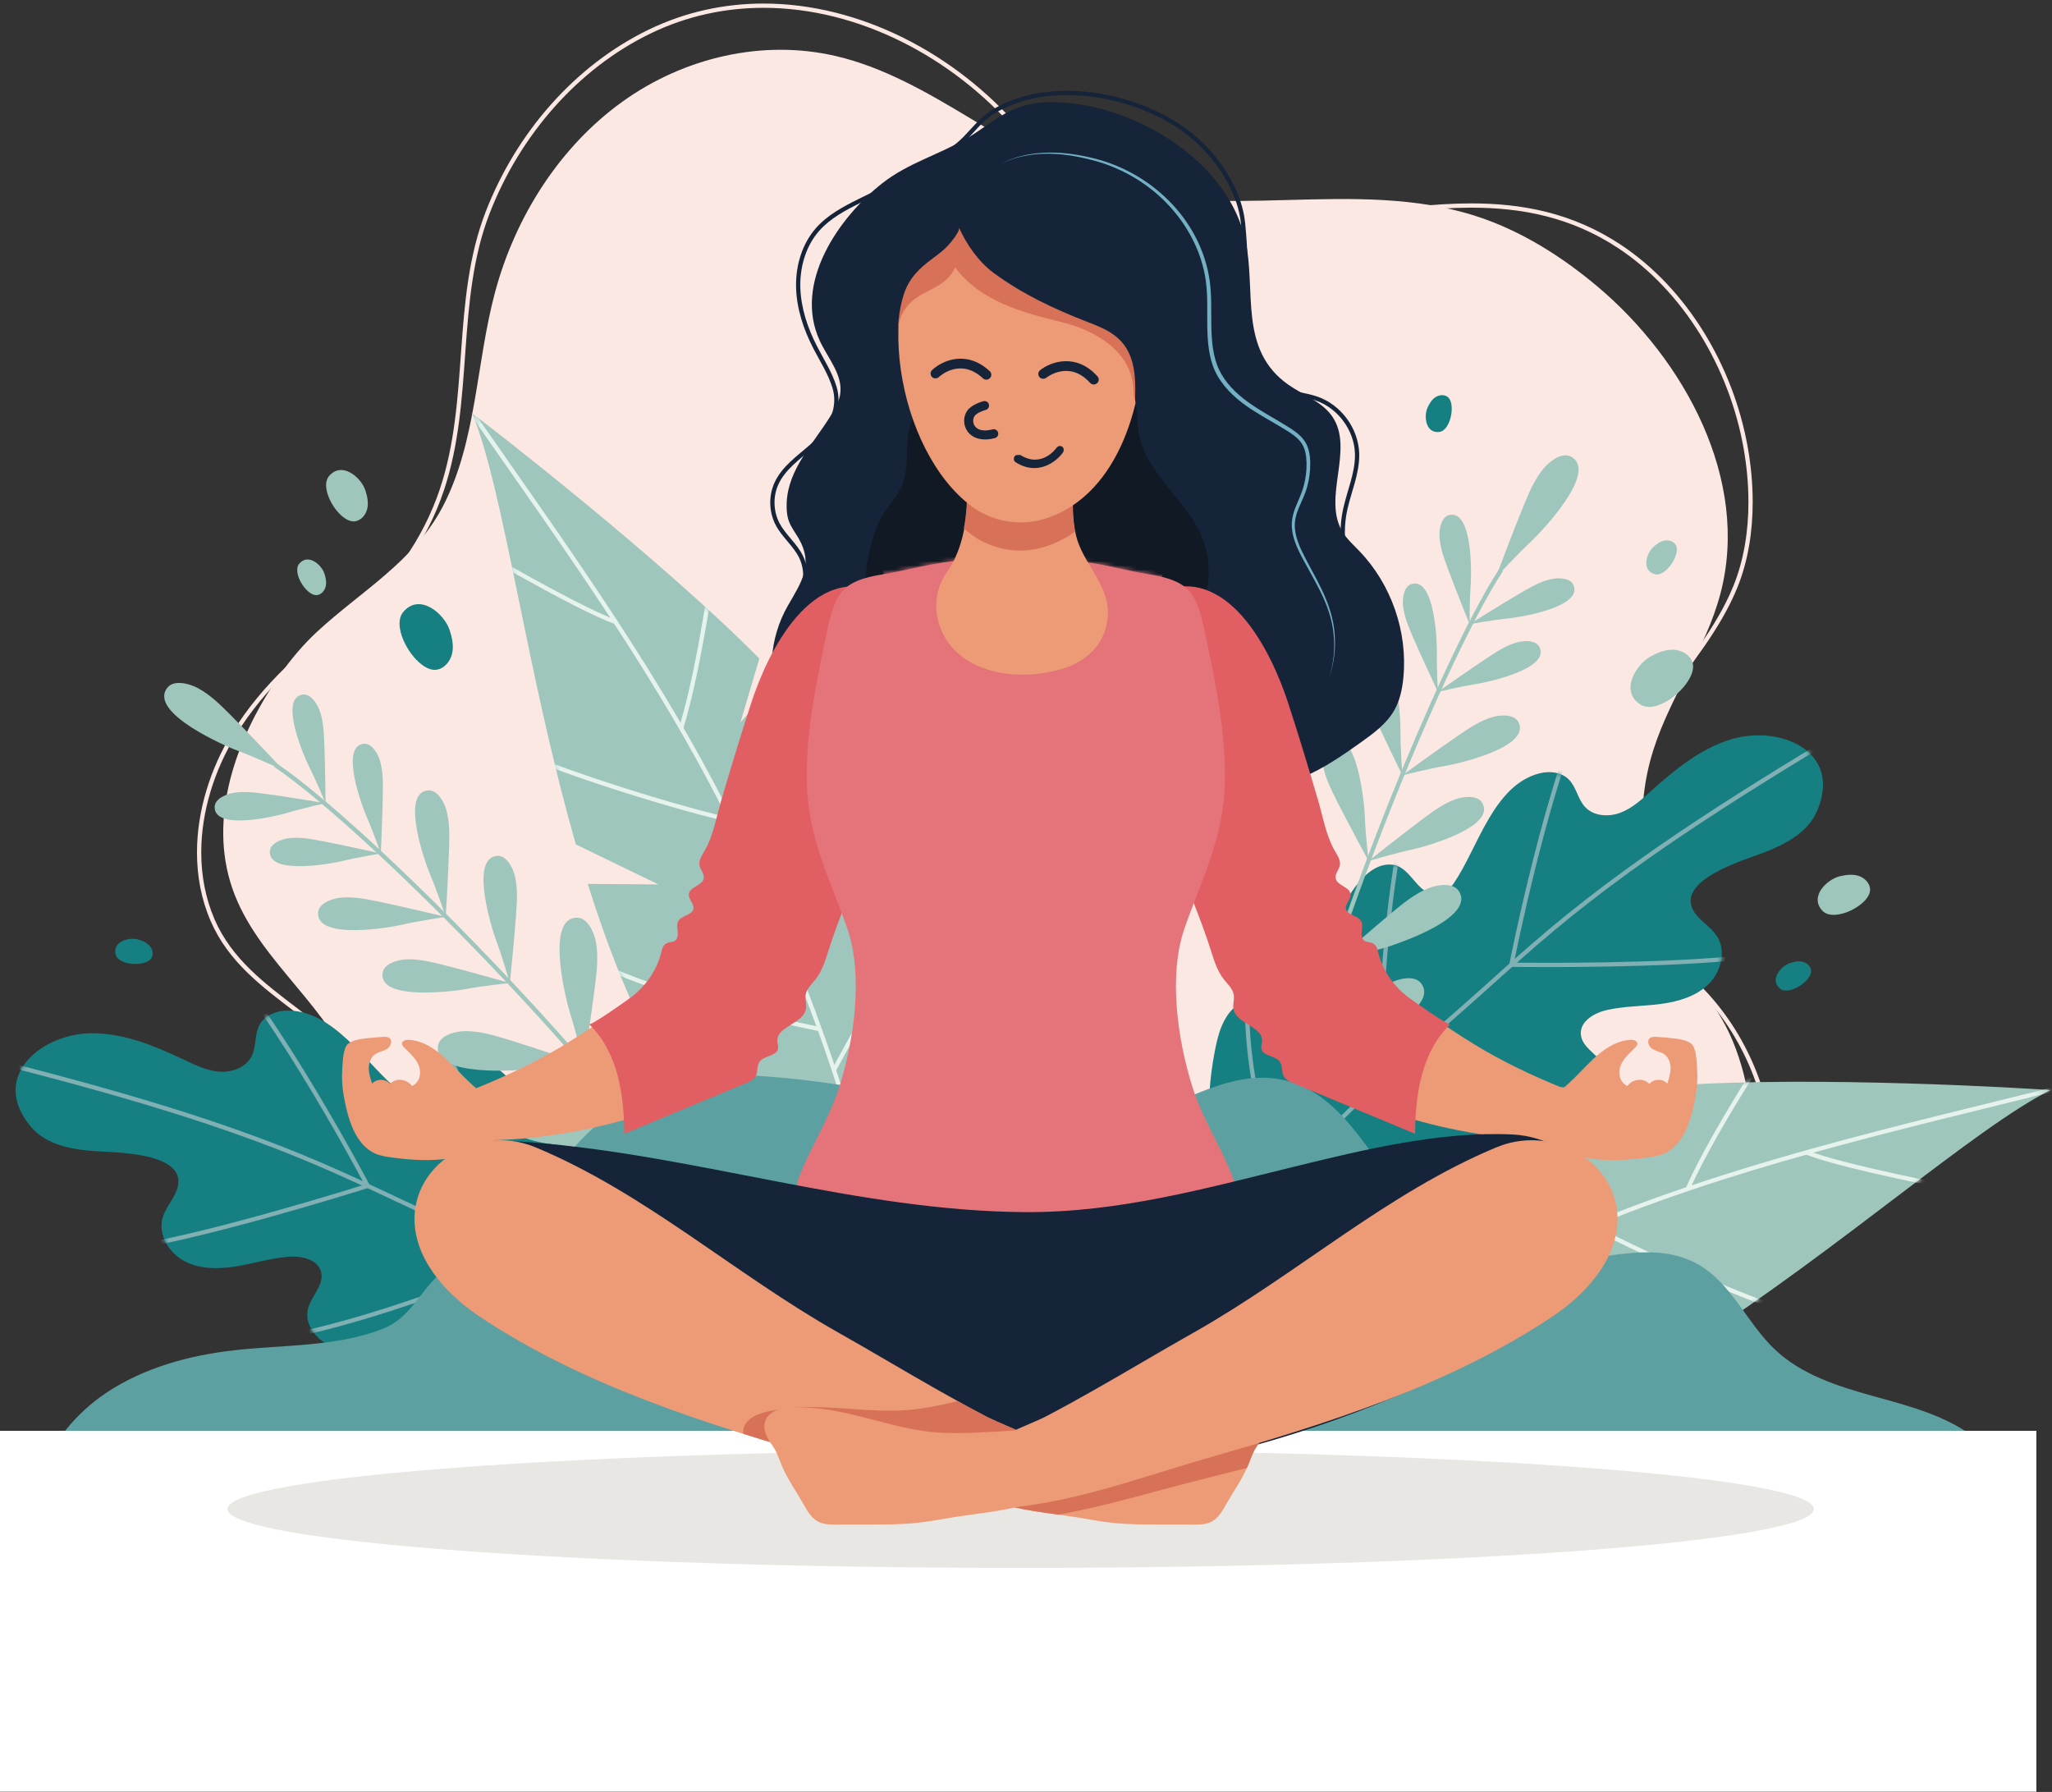 <?xml version="1.0" encoding="UTF-8"?>
<svg width="481px" height="420px" viewBox="0 0 481 420" version="1.1" xmlns="http://www.w3.org/2000/svg" xmlns:xlink="http://www.w3.org/1999/xlink">
    <rect x="0" y="0" width="481" height="420" fill="#333333" stroke="none"/>
    <!-- Generator: Sketch 58 (84663) - https://sketch.com -->
    <title>woman-meditating</title>
    <desc>Created with Sketch.</desc>
    <defs>
        <path d="M98.587,56.614 L119.222,62.266 C154.724,39.375 185.965,11.358 203.607,2.508 C199.136,2.108 148.127,-0.928 115.566,1.432 L109.074,15.556 L108.902,2.024 C105.469,2.391 102.342,2.839 99.633,3.38 C60.83,11.127 12.589,31.159 1.395,73.439 C-3.306,91.194 16.533,94.426 29.638,94.897 C56.246,95.852 84.62,83.486 111.082,67.375 L98.587,56.614" id="path-1"></path>
        <path d="M98.587,56.614 L119.222,62.266 C154.724,39.375 185.965,11.358 203.607,2.508 C199.136,2.108 148.127,-0.928 115.566,1.432 L109.074,15.556 L108.902,2.024 C105.469,2.391 102.342,2.839 99.633,3.38 C60.83,11.127 12.589,31.159 1.395,73.439 C-3.306,91.194 16.533,94.426 29.638,94.897 C56.246,95.852 84.62,83.486 111.082,67.375 L98.587,56.614" id="path-3"></path>
        <path d="M98.587,56.614 L119.222,62.266 C154.724,39.375 185.965,11.358 203.607,2.508 C199.136,2.108 148.127,-0.928 115.566,1.432 L109.074,15.556 L108.902,2.024 C105.469,2.391 102.342,2.839 99.633,3.38 C60.83,11.127 12.589,31.159 1.395,73.439 C-3.306,91.194 16.533,94.426 29.638,94.897 C56.246,95.852 84.62,83.486 111.082,67.375 L98.587,56.614" id="path-5"></path>
        <path d="M98.587,56.614 L119.222,62.266 C154.724,39.375 185.965,11.358 203.607,2.508 C199.136,2.108 148.127,-0.928 115.566,1.432 L109.074,15.556 L108.902,2.024 C105.469,2.391 102.342,2.839 99.633,3.38 C60.83,11.127 12.589,31.159 1.395,73.439 C-3.306,91.194 16.533,94.426 29.638,94.897 C56.246,95.852 84.62,83.486 111.082,67.375 L98.587,56.614" id="path-7"></path>
        <path d="M98.587,56.614 L119.222,62.266 C154.724,39.375 185.965,11.358 203.607,2.508 C199.136,2.108 148.127,-0.928 115.566,1.432 L109.074,15.556 L108.902,2.024 C105.469,2.391 102.342,2.839 99.633,3.38 C60.83,11.127 12.589,31.159 1.395,73.439 C-3.306,91.194 16.533,94.426 29.638,94.897 C56.246,95.852 84.62,83.486 111.082,67.375 L98.587,56.614" id="path-9"></path>
        <path d="M98.587,56.614 L119.222,62.266 C154.724,39.375 185.965,11.358 203.607,2.508 C199.136,2.108 148.127,-0.928 115.566,1.432 L109.074,15.556 L108.902,2.024 C105.469,2.391 102.342,2.839 99.633,3.38 C60.83,11.127 12.589,31.159 1.395,73.439 C-3.306,91.194 16.533,94.426 29.638,94.897 C56.246,95.852 84.62,83.486 111.082,67.375 L98.587,56.614" id="path-11"></path>
        <path d="M98.587,56.614 L119.222,62.266 C154.724,39.375 185.965,11.358 203.607,2.508 C199.136,2.108 148.127,-0.928 115.566,1.432 L109.074,15.556 L108.902,2.024 C105.469,2.391 102.342,2.839 99.633,3.38 C60.83,11.127 12.589,31.159 1.395,73.439 C-3.306,91.194 16.533,94.426 29.638,94.897 C56.246,95.852 84.62,83.486 111.082,67.375 L98.587,56.614" id="path-13"></path>
        <path d="M42.149,121.835 C31.315,122.803 13.827,124.685 6.101,114.937 C3.632,111.82 2.515,107.854 1.758,103.951 C-0.181,93.945 -0.126,83.557 1.92,73.573 C2.54,70.549 3.396,67.449 5.394,65.095 C7.391,62.741 10.817,61.343 13.664,62.545 C16.506,63.747 18.323,66.093 21.304,63.38 C26.643,58.521 27.892,49.504 30.576,43.15 C32.525,38.534 37.405,29.687 43.647,30.711 C47.899,31.408 49.294,37.944 53.905,37.639 C55.545,37.53 56.898,36.296 57.826,34.94 C63.454,26.713 67.065,11.886 78.015,9.219 C80.339,8.653 83.03,8.992 84.724,10.681 C86.503,12.452 86.839,15.28 88.54,17.125 C90.557,19.312 94.055,19.536 96.839,18.481 C99.621,17.426 101.869,15.345 104.078,13.351 C109.582,8.382 115.509,3.547 122.589,1.338 C134,-2.223 148.949,3.908 142.958,18.037 C140.625,23.54 134.588,26.363 128.961,28.377 C123.756,30.239 107.796,35.442 115.239,43.12 C116.666,44.592 118.431,45.773 119.519,47.511 C121.711,51.013 120.382,55.903 117.402,58.763 C114.421,61.623 110.21,62.812 106.111,63.333 C102.012,63.854 97.837,63.814 93.8,64.698 C90.816,65.352 87.405,67.272 87.552,70.324 C87.705,73.5 91.518,75.081 93.074,77.854 C94.829,80.979 93.255,85.127 90.495,87.413 C87.735,89.7 84.106,90.578 80.615,91.39 C77.152,92.194 73.689,93 70.225,93.805 C66.514,94.668 62.153,96.138 61.231,99.835 C60.67,102.088 61.647,104.41 61.82,106.724 C62.162,111.312 59.198,115.675 55.305,118.128 C51.413,120.58 46.731,121.424 42.149,121.835" id="path-15"></path>
        <path d="M42.149,121.835 C31.315,122.803 13.827,124.685 6.101,114.937 C3.632,111.82 2.515,107.854 1.758,103.951 C-0.181,93.945 -0.126,83.557 1.92,73.573 C2.54,70.549 3.396,67.449 5.394,65.095 C7.391,62.741 10.817,61.343 13.664,62.545 C16.506,63.747 18.323,66.093 21.304,63.38 C26.643,58.521 27.892,49.504 30.576,43.15 C32.525,38.534 37.405,29.687 43.647,30.711 C47.899,31.408 49.294,37.944 53.905,37.639 C55.545,37.53 56.898,36.296 57.826,34.94 C63.454,26.713 67.065,11.886 78.015,9.219 C80.339,8.653 83.03,8.992 84.724,10.681 C86.503,12.452 86.839,15.28 88.54,17.125 C90.557,19.312 94.055,19.536 96.839,18.481 C99.621,17.426 101.869,15.345 104.078,13.351 C109.582,8.382 115.509,3.547 122.589,1.338 C134,-2.223 148.949,3.908 142.958,18.037 C140.625,23.54 134.588,26.363 128.961,28.377 C123.756,30.239 107.796,35.442 115.239,43.12 C116.666,44.592 118.431,45.773 119.519,47.511 C121.711,51.013 120.382,55.903 117.402,58.763 C114.421,61.623 110.21,62.812 106.111,63.333 C102.012,63.854 97.837,63.814 93.8,64.698 C90.816,65.352 87.405,67.272 87.552,70.324 C87.705,73.5 91.518,75.081 93.074,77.854 C94.829,80.979 93.255,85.127 90.495,87.413 C87.735,89.7 84.106,90.578 80.615,91.39 C77.152,92.194 73.689,93 70.225,93.805 C66.514,94.668 62.153,96.138 61.231,99.835 C60.67,102.088 61.647,104.41 61.82,106.724 C62.162,111.312 59.198,115.675 55.305,118.128 C51.413,120.58 46.731,121.424 42.149,121.835" id="path-17"></path>
        <path d="M42.149,121.835 C31.315,122.803 13.827,124.685 6.101,114.937 C3.632,111.82 2.515,107.854 1.758,103.951 C-0.181,93.945 -0.126,83.557 1.92,73.573 C2.54,70.549 3.396,67.449 5.394,65.095 C7.391,62.741 10.817,61.343 13.664,62.545 C16.506,63.747 18.323,66.093 21.304,63.38 C26.643,58.521 27.892,49.504 30.576,43.15 C32.525,38.534 37.405,29.687 43.647,30.711 C47.899,31.408 49.294,37.944 53.905,37.639 C55.545,37.53 56.898,36.296 57.826,34.94 C63.454,26.713 67.065,11.886 78.015,9.219 C80.339,8.653 83.03,8.992 84.724,10.681 C86.503,12.452 86.839,15.28 88.54,17.125 C90.557,19.312 94.055,19.536 96.839,18.481 C99.621,17.426 101.869,15.345 104.078,13.351 C109.582,8.382 115.509,3.547 122.589,1.338 C134,-2.223 148.949,3.908 142.958,18.037 C140.625,23.54 134.588,26.363 128.961,28.377 C123.756,30.239 107.796,35.442 115.239,43.12 C116.666,44.592 118.431,45.773 119.519,47.511 C121.711,51.013 120.382,55.903 117.402,58.763 C114.421,61.623 110.21,62.812 106.111,63.333 C102.012,63.854 97.837,63.814 93.8,64.698 C90.816,65.352 87.405,67.272 87.552,70.324 C87.705,73.5 91.518,75.081 93.074,77.854 C94.829,80.979 93.255,85.127 90.495,87.413 C87.735,89.7 84.106,90.578 80.615,91.39 C77.152,92.194 73.689,93 70.225,93.805 C66.514,94.668 62.153,96.138 61.231,99.835 C60.67,102.088 61.647,104.41 61.82,106.724 C62.162,111.312 59.198,115.675 55.305,118.128 C51.413,120.58 46.731,121.424 42.149,121.835" id="path-19"></path>
        <path d="M42.149,121.835 C31.315,122.803 13.827,124.685 6.101,114.937 C3.632,111.82 2.515,107.854 1.758,103.951 C-0.181,93.945 -0.126,83.557 1.92,73.573 C2.54,70.549 3.396,67.449 5.394,65.095 C7.391,62.741 10.817,61.343 13.664,62.545 C16.506,63.747 18.323,66.093 21.304,63.38 C26.643,58.521 27.892,49.504 30.576,43.15 C32.525,38.534 37.405,29.687 43.647,30.711 C47.899,31.408 49.294,37.944 53.905,37.639 C55.545,37.53 56.898,36.296 57.826,34.94 C63.454,26.713 67.065,11.886 78.015,9.219 C80.339,8.653 83.03,8.992 84.724,10.681 C86.503,12.452 86.839,15.28 88.54,17.125 C90.557,19.312 94.055,19.536 96.839,18.481 C99.621,17.426 101.869,15.345 104.078,13.351 C109.582,8.382 115.509,3.547 122.589,1.338 C134,-2.223 148.949,3.908 142.958,18.037 C140.625,23.54 134.588,26.363 128.961,28.377 C123.756,30.239 107.796,35.442 115.239,43.12 C116.666,44.592 118.431,45.773 119.519,47.511 C121.711,51.013 120.382,55.903 117.402,58.763 C114.421,61.623 110.21,62.812 106.111,63.333 C102.012,63.854 97.837,63.814 93.8,64.698 C90.816,65.352 87.405,67.272 87.552,70.324 C87.705,73.5 91.518,75.081 93.074,77.854 C94.829,80.979 93.255,85.127 90.495,87.413 C87.735,89.7 84.106,90.578 80.615,91.39 C77.152,92.194 73.689,93 70.225,93.805 C66.514,94.668 62.153,96.138 61.231,99.835 C60.67,102.088 61.647,104.41 61.82,106.724 C62.162,111.312 59.198,115.675 55.305,118.128 C51.413,120.58 46.731,121.424 42.149,121.835" id="path-21"></path>
        <path d="M44.333,111.296 L24.993,101.92 C13.293,61.132 8.204,19.288 0.718,0.928 C4.363,3.582 44.937,35.025 67.993,58.345 L63.56,73.318 L72.64,63.2 C74.992,65.748 77.06,68.154 78.752,70.356 C102.965,101.877 126.187,148.929 106.686,188.299 C98.497,204.831 81.36,194.153 71.141,185.841 C50.392,168.965 37.12,140.85 27.768,111.166 L44.333,111.296" id="path-23"></path>
        <path d="M44.333,111.296 L24.993,101.92 C13.293,61.132 8.204,19.288 0.718,0.928 C4.363,3.582 44.937,35.025 67.993,58.345 L63.56,73.318 L72.64,63.2 C74.992,65.748 77.06,68.154 78.752,70.356 C102.965,101.877 126.187,148.929 106.686,188.299 C98.497,204.831 81.36,194.153 71.141,185.841 C50.392,168.965 37.12,140.85 27.768,111.166 L44.333,111.296" id="path-25"></path>
        <path d="M44.333,111.296 L24.993,101.92 C13.293,61.132 8.204,19.288 0.718,0.928 C4.363,3.582 44.937,35.025 67.993,58.345 L63.56,73.318 L72.64,63.2 C74.992,65.748 77.06,68.154 78.752,70.356 C102.965,101.877 126.187,148.929 106.686,188.299 C98.497,204.831 81.36,194.153 71.141,185.841 C50.392,168.965 37.12,140.85 27.768,111.166 L44.333,111.296" id="path-27"></path>
        <path d="M44.333,111.296 L24.993,101.92 C13.293,61.132 8.204,19.288 0.718,0.928 C4.363,3.582 44.937,35.025 67.993,58.345 L63.56,73.318 L72.64,63.2 C74.992,65.748 77.06,68.154 78.752,70.356 C102.965,101.877 126.187,148.929 106.686,188.299 C98.497,204.831 81.36,194.153 71.141,185.841 C50.392,168.965 37.12,140.85 27.768,111.166 L44.333,111.296" id="path-29"></path>
        <path d="M44.333,111.296 L24.993,101.92 C13.293,61.132 8.204,19.288 0.718,0.928 C4.363,3.582 44.937,35.025 67.993,58.345 L63.56,73.318 L72.64,63.2 C74.992,65.748 77.06,68.154 78.752,70.356 C102.965,101.877 126.187,148.929 106.686,188.299 C98.497,204.831 81.36,194.153 71.141,185.841 C50.392,168.965 37.12,140.85 27.768,111.166 L44.333,111.296" id="path-31"></path>
        <path d="M44.333,111.296 L24.993,101.92 C13.293,61.132 8.204,19.288 0.718,0.928 C4.363,3.582 44.937,35.025 67.993,58.345 L63.56,73.318 L72.64,63.2 C74.992,65.748 77.06,68.154 78.752,70.356 C102.965,101.877 126.187,148.929 106.686,188.299 C98.497,204.831 81.36,194.153 71.141,185.841 C50.392,168.965 37.12,140.85 27.768,111.166 L44.333,111.296" id="path-33"></path>
        <path d="M44.333,111.296 L24.993,101.92 C13.293,61.132 8.204,19.288 0.718,0.928 C4.363,3.582 44.937,35.025 67.993,58.345 L63.56,73.318 L72.64,63.2 C74.992,65.748 77.06,68.154 78.752,70.356 C102.965,101.877 126.187,148.929 106.686,188.299 C98.497,204.831 81.36,194.153 71.141,185.841 C50.392,168.965 37.12,140.85 27.768,111.166 L44.333,111.296" id="path-35"></path>
        <path d="M130.565,98.407 C126.06,99.333 121.334,99.87 116.901,98.642 C112.468,97.414 108.376,94.089 107.384,89.597 C106.883,87.331 107.151,84.826 105.966,82.831 C104.019,79.556 99.42,79.403 95.618,79.644 C92.07,79.87 88.522,80.094 84.975,80.32 C81.398,80.547 77.671,80.75 74.371,79.354 C71.07,77.959 68.37,74.44 69.151,70.943 C69.843,67.84 73.041,65.229 72.273,62.144 C71.535,59.179 67.717,58.323 64.671,58.555 C60.552,58.87 56.565,60.109 52.491,60.789 C48.417,61.468 44.042,61.542 40.365,59.661 C36.688,57.78 34.01,53.479 35.101,49.496 C35.643,47.519 36.993,45.88 37.936,44.06 C42.855,34.567 26.075,34.176 20.556,33.889 C14.588,33.581 7.996,32.613 4.179,28.015 C-5.622,16.21 6.928,6.039 18.88,6.166 C26.294,6.245 33.36,9.17 40.061,12.345 C42.749,13.619 45.5,14.965 48.468,15.174 C51.436,15.384 54.72,14.163 56.023,11.488 C57.123,9.232 56.63,6.428 57.824,4.221 C58.961,2.116 61.438,1.018 63.827,0.891 C75.08,0.295 82.802,13.454 90.557,19.712 C91.837,20.744 93.487,21.536 95.088,21.168 C99.592,20.134 99.047,13.474 102.919,11.584 C108.601,8.808 115.818,15.876 119.012,19.734 C123.41,25.047 127.199,33.322 133.71,36.438 C137.345,38.178 138.41,35.41 140.786,33.441 C143.166,31.472 146.847,31.825 149.438,33.505 C152.028,35.183 153.74,37.905 155.204,40.623 C160.034,49.594 163.075,59.526 164.095,69.664 C164.494,73.62 164.566,77.738 163.098,81.433" id="path-37"></path>
        <path d="M130.565,98.407 C126.06,99.333 121.334,99.87 116.901,98.642 C112.468,97.414 108.376,94.089 107.384,89.597 C106.883,87.331 107.151,84.826 105.966,82.831 C104.019,79.556 99.42,79.403 95.618,79.644 C92.07,79.87 88.522,80.094 84.975,80.32 C81.398,80.547 77.671,80.75 74.371,79.354 C71.07,77.959 68.37,74.44 69.151,70.943 C69.843,67.84 73.041,65.229 72.273,62.144 C71.535,59.179 67.717,58.323 64.671,58.555 C60.552,58.87 56.565,60.109 52.491,60.789 C48.417,61.468 44.042,61.542 40.365,59.661 C36.688,57.78 34.01,53.479 35.101,49.496 C35.643,47.519 36.993,45.88 37.936,44.06 C42.855,34.567 26.075,34.176 20.556,33.889 C14.588,33.581 7.996,32.613 4.179,28.015 C-5.622,16.21 6.928,6.039 18.88,6.166 C26.294,6.245 33.36,9.17 40.061,12.345 C42.749,13.619 45.5,14.965 48.468,15.174 C51.436,15.384 54.72,14.163 56.023,11.488 C57.123,9.232 56.63,6.428 57.824,4.221 C58.961,2.116 61.438,1.018 63.827,0.891 C75.08,0.295 82.802,13.454 90.557,19.712 C91.837,20.744 93.487,21.536 95.088,21.168 C99.592,20.134 99.047,13.474 102.919,11.584 C108.601,8.808 115.818,15.876 119.012,19.734 C123.41,25.047 127.199,33.322 133.71,36.438 C137.345,38.178 138.41,35.41 140.786,33.441 C143.166,31.472 146.847,31.825 149.438,33.505 C152.028,35.183 153.74,37.905 155.204,40.623 C160.034,49.594 163.075,59.526 164.095,69.664 C164.494,73.62 164.566,77.738 163.098,81.433" id="path-39"></path>
        <path d="M130.565,98.407 C126.06,99.333 121.334,99.87 116.901,98.642 C112.468,97.414 108.376,94.089 107.384,89.597 C106.883,87.331 107.151,84.826 105.966,82.831 C104.019,79.556 99.42,79.403 95.618,79.644 C92.07,79.87 88.522,80.094 84.975,80.32 C81.398,80.547 77.671,80.75 74.371,79.354 C71.07,77.959 68.37,74.44 69.151,70.943 C69.843,67.84 73.041,65.229 72.273,62.144 C71.535,59.179 67.717,58.323 64.671,58.555 C60.552,58.87 56.565,60.109 52.491,60.789 C48.417,61.468 44.042,61.542 40.365,59.661 C36.688,57.78 34.01,53.479 35.101,49.496 C35.643,47.519 36.993,45.88 37.936,44.06 C42.855,34.567 26.075,34.176 20.556,33.889 C14.588,33.581 7.996,32.613 4.179,28.015 C-5.622,16.21 6.928,6.039 18.88,6.166 C26.294,6.245 33.36,9.17 40.061,12.345 C42.749,13.619 45.5,14.965 48.468,15.174 C51.436,15.384 54.72,14.163 56.023,11.488 C57.123,9.232 56.63,6.428 57.824,4.221 C58.961,2.116 61.438,1.018 63.827,0.891 C75.08,0.295 82.802,13.454 90.557,19.712 C91.837,20.744 93.487,21.536 95.088,21.168 C99.592,20.134 99.047,13.474 102.919,11.584 C108.601,8.808 115.818,15.876 119.012,19.734 C123.41,25.047 127.199,33.322 133.71,36.438 C137.345,38.178 138.41,35.41 140.786,33.441 C143.166,31.472 146.847,31.825 149.438,33.505 C152.028,35.183 153.74,37.905 155.204,40.623 C160.034,49.594 163.075,59.526 164.095,69.664 C164.494,73.62 164.566,77.738 163.098,81.433" id="path-41"></path>
        <path d="M130.565,98.407 C126.06,99.333 121.334,99.87 116.901,98.642 C112.468,97.414 108.376,94.089 107.384,89.597 C106.883,87.331 107.151,84.826 105.966,82.831 C104.019,79.556 99.42,79.403 95.618,79.644 C92.07,79.87 88.522,80.094 84.975,80.32 C81.398,80.547 77.671,80.75 74.371,79.354 C71.07,77.959 68.37,74.44 69.151,70.943 C69.843,67.84 73.041,65.229 72.273,62.144 C71.535,59.179 67.717,58.323 64.671,58.555 C60.552,58.87 56.565,60.109 52.491,60.789 C48.417,61.468 44.042,61.542 40.365,59.661 C36.688,57.78 34.01,53.479 35.101,49.496 C35.643,47.519 36.993,45.88 37.936,44.06 C42.855,34.567 26.075,34.176 20.556,33.889 C14.588,33.581 7.996,32.613 4.179,28.015 C-5.622,16.21 6.928,6.039 18.88,6.166 C26.294,6.245 33.36,9.17 40.061,12.345 C42.749,13.619 45.5,14.965 48.468,15.174 C51.436,15.384 54.72,14.163 56.023,11.488 C57.123,9.232 56.63,6.428 57.824,4.221 C58.961,2.116 61.438,1.018 63.827,0.891 C75.08,0.295 82.802,13.454 90.557,19.712 C91.837,20.744 93.487,21.536 95.088,21.168 C99.592,20.134 99.047,13.474 102.919,11.584 C108.601,8.808 115.818,15.876 119.012,19.734 C123.41,25.047 127.199,33.322 133.71,36.438 C137.345,38.178 138.41,35.41 140.786,33.441 C143.166,31.472 146.847,31.825 149.438,33.505 C152.028,35.183 153.74,37.905 155.204,40.623 C160.034,49.594 163.075,59.526 164.095,69.664 C164.494,73.62 164.566,77.738 163.098,81.433" id="path-43"></path>
        <path d="M103.143,146.382 C100.27,138.748 95.946,132.501 93.463,124.611 C90.092,113.904 87.799,98.635 91.667,87.552 C95.774,75.783 100.813,66.5 101.12,53.391 C101.381,42.168 99.12,31.112 96.87,20.181 C94.641,9.353 93.631,6.21 83.031,4.559 C79.252,3.97 75.521,2.947 71.752,2.277 C65.357,1.142 58.874,0.632 52.379,0.622 L52.379,0.618 L52.125,0.62 L51.872,0.618 L51.872,0.622 C45.376,0.632 38.893,1.142 32.499,2.277 C28.728,2.947 24.998,3.97 21.219,4.559 C10.618,6.21 9.608,9.353 7.38,20.181 C5.13,31.112 2.868,42.168 3.13,53.391 C3.436,66.5 8.475,75.783 12.583,87.552 C16.452,98.635 14.157,113.904 10.787,124.611 C8.303,132.501 3.979,138.748 1.106,146.382 C0.882,146.979 0.664,147.63 0.836,148.253 C1.057,149.05 1.835,149.52 2.547,149.893 C16.637,157.255 32.428,159.467 47.872,160.606 C49.228,160.706 50.549,160.802 51.852,160.887 L51.852,160.924 L52.125,160.906 C52.216,160.912 52.307,160.919 52.398,160.924 L52.398,160.887 C53.701,160.802 55.021,160.706 56.378,160.606 C71.821,159.467 87.613,157.255 101.702,149.893 C102.416,149.52 103.193,149.05 103.414,148.253 C103.587,147.63 103.368,146.979 103.143,146.382" id="path-45"></path>
    </defs>
    <g id="Page-1" stroke="none" stroke-width="1" fill="none" fill-rule="evenodd">
        <g id="woman-meditating">
            <path d="M165.238,337.184 C156.827,334.172 147.915,333.773 139,333.772 C135.701,333.772 132.4,333.828 129.122,333.828 C128.077,333.828 127.034,333.822 125.994,333.807 C119.447,333.716 111.072,333.131 103.763,330.774 C100.109,329.596 96.724,327.976 93.962,325.77 C91.199,323.562 89.056,320.777 87.85,317.226 C86.529,313.33 86.035,309.393 86.034,305.419 C86.025,293.878 90.238,282.044 90.297,270.318 L90.297,270.067 C90.297,265.839 89.831,261.548 88.36,257.537 C84.85,247.983 77.251,242.092 69.615,236.27 C61.965,230.444 54.27,224.68 50.297,215.477 C48.15,210.508 47.174,205.186 47.174,199.802 C47.173,190.254 50.249,180.513 55.284,172.277 C62.126,161.079 72.178,152.247 82.844,144.682 C92.687,137.696 100.176,126.458 104.026,115.026 C107.618,104.349 108.304,93.217 109.1,82.2 C109.894,71.181 110.8,60.278 114.763,50.038 C121.878,31.641 135.511,16.062 152.501,7.844 C161.035,3.715 170.014,1.833 178.986,1.833 C201.159,1.829 223.306,13.346 238.381,30.851 C249.899,44.223 266.436,51.974 283.271,53.353 C285.658,53.548 288.05,53.634 290.446,53.634 C308.665,53.629 327.098,48.667 344.868,48.673 C356.747,48.675 368.31,50.872 379.38,58.202 C394.572,68.258 405.349,86.142 408.699,105.005 C409.427,109.103 409.842,113.378 409.842,117.656 C409.842,124.471 408.788,131.292 406.282,137.42 C402.263,147.258 395.288,155.339 389.246,163.951 C382.806,173.136 378.216,184.305 378.213,195.453 C378.212,201.738 379.679,208.016 383.1,213.889 C387.238,220.992 393.182,226.761 398.776,232.641 C409.519,243.928 415.161,259.257 415.16,274.679 C415.16,279.668 414.57,284.666 413.372,289.539 C407.806,312.152 390.233,326.962 367.263,329.815 C358.745,330.871 349.727,330.709 340.871,331.415 C332.016,332.122 323.31,333.7 315.447,338.284 L315.951,339.147 C323.617,334.677 332.157,333.113 340.95,332.412 C349.741,331.709 358.771,331.873 367.386,330.807 C390.719,327.93 408.697,312.785 414.344,289.777 C415.561,284.824 416.16,279.747 416.16,274.679 C416.16,259.016 410.435,243.443 399.501,231.952 C393.885,226.055 388.007,220.332 383.964,213.386 C380.638,207.673 379.214,201.584 379.213,195.453 C379.211,184.584 383.711,173.582 390.064,164.525 C396.061,155.967 403.101,147.834 407.208,137.798 C409.775,131.52 410.842,124.574 410.842,117.656 C410.842,113.313 410.421,108.981 409.683,104.83 C406.283,85.717 395.394,67.613 379.932,57.368 C368.668,49.906 356.865,47.671 344.868,47.673 C326.916,47.678 308.485,52.639 290.446,52.634 C288.074,52.634 285.709,52.549 283.353,52.356 C266.766,50.998 250.469,43.355 239.138,30.199 C223.89,12.498 201.509,0.837 178.986,0.833 C169.874,0.833 160.74,2.746 152.065,6.944 C134.818,15.291 121.033,31.06 113.83,49.677 C109.801,60.096 108.9,71.104 108.103,82.128 C107.308,93.154 106.617,104.196 103.079,114.707 C99.294,125.958 91.893,137.041 82.265,143.866 C71.544,151.472 61.381,160.385 54.431,171.756 C49.31,180.136 46.174,190.038 46.174,199.802 C46.174,205.306 47.172,210.766 49.379,215.874 C53.491,225.381 61.377,231.245 69.009,237.065 C76.656,242.888 84.041,248.66 87.421,257.882 C88.836,261.738 89.297,265.912 89.297,270.067 L89.296,270.314 C89.257,281.805 85.043,293.642 85.034,305.419 C85.034,309.475 85.54,313.528 86.903,317.547 C88.173,321.293 90.451,324.248 93.338,326.551 C97.671,330.009 103.362,332.026 109.201,333.209 C115.04,334.392 121.033,334.737 125.98,334.807 C127.026,334.822 128.073,334.828 129.122,334.828 C132.411,334.828 135.712,334.772 139,334.772 C147.887,334.771 156.679,335.178 164.9,338.126 L165.238,337.184" id="Fill-1" fill="#FCE8E3" fill-rule="nonzero"></path>
            <path d="M65.683,158.08 C56.219,171.536 48.917,189.843 53.985,206.741 C59.036,223.588 75.191,233.976 82.251,249.977 C86.241,259.021 86.348,268.965 86.499,278.673 C86.697,291.382 84.214,304.878 92.803,315.618 C97.883,321.97 105.549,325.724 113.301,328.19 C128.87,333.142 145.18,335.466 159.009,344.82 C181.728,360.186 209.628,365.558 236.702,363.899 C250.432,363.057 264.048,360.472 277.2,356.459 C292.48,351.795 306.062,343.54 321.448,339.117 C348.112,331.453 384.573,331.347 400.177,304.369 C410.683,286.205 414.322,263.755 406.15,243.964 C402.263,234.555 394.847,227.368 390.622,218.13 C384.786,205.366 383.212,190.812 387.111,177.253 C387.273,176.696 387.442,176.14 387.619,175.587 C391.692,162.909 399.894,152.009 403.286,139.105 C410.288,112.462 394.814,84.293 374.474,67.168 C366.022,60.052 356.579,54.13 346.294,50.753 C332.001,46.062 316.908,46.469 301.811,46.877 C286.942,47.279 272.068,47.68 257.95,43.211 C236.121,36.301 218.199,18.34 195.958,13.146 C178.865,9.154 160.394,13.415 145.875,23.847 C131.356,34.279 120.819,50.606 116.016,68.586 C111.566,85.247 111.706,103.547 103.813,118.681 C97.06,131.63 84.546,138.616 74.385,148.01 C71.222,150.934 68.302,154.356 65.683,158.08" id="Fill-3" fill="#FCE8E3" fill-rule="nonzero"></path>
            <path d="M375.587,309.614 L396.222,315.266 C431.724,292.375 462.965,264.358 480.607,255.508 C476.136,255.108 425.127,252.072 392.566,254.432 L386.074,268.556 L385.902,255.024 C382.469,255.391 379.342,255.839 376.633,256.38 C337.83,264.127 289.589,284.159 278.395,326.439 C273.694,344.194 293.533,347.426 306.638,347.897 C333.246,348.852 361.62,336.486 388.082,320.375 L375.587,309.614" id="Fill-4" fill="#9FC6BD" fill-rule="nonzero"></path>
            <g id="Group-13" transform="translate(277, 253)">
                <g id="Fill-5-Clipped">
                    <mask id="mask-2" fill="white">
                        <use xlink:href="#path-1"></use>
                    </mask>
                    <g id="path-1"></g>
                    <path d="M146.26,17.558 C148.541,18.496 152.298,19.57 156.682,20.67 C169.824,23.965 188.53,27.444 188.535,27.445 L188.718,26.462 C188.717,26.462 188.2,26.366 187.274,26.19 C184.033,25.573 175.805,23.98 167.417,22.142 C163.223,21.222 158.989,20.241 155.321,19.291 C151.654,18.342 148.546,17.418 146.64,16.633 L146.26,17.558" id="Fill-5" fill="#E6F3ED" fill-rule="nonzero" mask="url(#mask-2)"></path>
                </g>
                <g id="Fill-7-Clipped">
                    <mask id="mask-4" fill="white">
                        <use xlink:href="#path-3"></use>
                    </mask>
                    <g id="path-1"></g>
                    <path d="M-7.085,94.775 C22.477,70.755 55.957,51.929 90.868,36.825 C128.094,20.717 167.267,12.103 206.7,2.253 L206.458,1.283 C167.044,11.13 127.814,19.751 90.471,35.907 C55.496,51.039 21.935,69.907 -7.716,93.999 L-7.085,94.775" id="Fill-7" fill="#E6F3ED" fill-rule="nonzero" mask="url(#mask-4)"></path>
                </g>
                <g id="Fill-8-Clipped">
                    <mask id="mask-6" fill="white">
                        <use xlink:href="#path-5"></use>
                    </mask>
                    <g id="path-1"></g>
                    <path d="M119.082,25.856 C122.363,18.364 128.563,7.875 133.937,-0.721 C136.624,-5.021 139.105,-8.85 140.915,-11.604 C141.819,-12.981 142.556,-14.089 143.066,-14.853 C143.576,-15.616 143.859,-16.034 143.86,-16.035 L143.032,-16.596 C143.03,-16.592 138.473,-9.867 133.089,-1.251 C127.703,7.367 121.492,17.863 118.166,25.455 L119.082,25.857" id="Fill-8" fill="#E6F3ED" fill-rule="nonzero" mask="url(#mask-6)"></path>
                </g>
                <g id="Fill-9-Clipped">
                    <mask id="mask-8" fill="white">
                        <use xlink:href="#path-7"></use>
                    </mask>
                    <g id="path-1"></g>
                    <path d="M81.56,40.749 C81.56,40.747 81.657,40.345 81.85,39.583 C83.207,34.253 89.326,11.485 100.084,-10.756 L99.183,-11.191 C86.833,14.347 80.593,40.497 80.588,40.516 L81.56,40.749" id="Fill-9" fill="#E6F3ED" fill-rule="nonzero" mask="url(#mask-8)"></path>
                </g>
                <g id="Fill-10-Clipped">
                    <mask id="mask-10" fill="white">
                        <use xlink:href="#path-9"></use>
                    </mask>
                    <g id="path-1"></g>
                    <path d="M95.524,34.656 C102.072,38.219 114.654,44.174 127.476,49.43 C140.304,54.685 153.325,59.24 160.87,59.989 L160.968,58.994 C153.67,58.282 140.633,53.748 127.855,48.505 C115.069,43.264 102.495,37.312 96.002,33.777 L95.524,34.656" id="Fill-10" fill="#E6F3ED" fill-rule="nonzero" mask="url(#mask-10)"></path>
                </g>
                <g id="Fill-11-Clipped">
                    <mask id="mask-12" fill="white">
                        <use xlink:href="#path-11"></use>
                    </mask>
                    <g id="path-1"></g>
                    <path d="M47.787,57.686 C74.035,72.375 93.253,81.591 113.566,83.505 L113.66,82.51 C93.602,80.625 74.505,71.496 48.275,56.813 L47.787,57.686" id="Fill-11" fill="#E6F3ED" fill-rule="nonzero" mask="url(#mask-12)"></path>
                </g>
                <g id="Fill-12-Clipped">
                    <mask id="mask-14" fill="white">
                        <use xlink:href="#path-13"></use>
                    </mask>
                    <g id="path-1"></g>
                    <path d="M39.723,62.371 C44.29,42.387 48.701,15.015 61.279,-2.829 L60.461,-3.404 C47.695,14.742 43.32,42.21 38.749,62.148 L39.723,62.371" id="Fill-12" fill="#E6F3ED" fill-rule="nonzero" mask="url(#mask-14)"></path>
                </g>
            </g>
            <path d="M325.149,293.835 C314.315,294.803 296.827,296.685 289.101,286.937 C286.632,283.82 285.515,279.854 284.758,275.951 C282.819,265.945 282.874,255.557 284.92,245.573 C285.54,242.548 286.396,239.449 288.394,237.095 C290.391,234.741 293.817,233.343 296.664,234.545 C299.507,235.747 301.323,238.093 304.304,235.38 C309.643,230.521 310.892,221.504 313.576,215.15 C315.525,210.534 320.405,201.687 326.647,202.711 C330.899,203.408 332.294,209.944 336.905,209.639 C338.545,209.53 339.898,208.296 340.826,206.94 C346.454,198.714 350.065,183.886 361.015,181.219 C363.34,180.653 366.03,180.992 367.724,182.681 C369.503,184.452 369.839,187.28 371.54,189.125 C373.557,191.312 377.055,191.536 379.839,190.481 C382.621,189.426 384.869,187.345 387.078,185.351 C392.582,180.382 398.509,175.547 405.589,173.338 C417,169.777 431.949,175.908 425.958,190.037 C423.625,195.54 417.589,198.363 411.961,200.377 C406.757,202.239 390.796,207.442 398.239,215.12 C399.666,216.592 401.431,217.773 402.519,219.511 C404.711,223.013 403.382,227.903 400.402,230.763 C397.421,233.623 393.21,234.812 389.111,235.333 C385.012,235.854 380.837,235.814 376.8,236.698 C373.816,237.352 370.405,239.272 370.552,242.324 C370.705,245.5 374.518,247.081 376.074,249.854 C377.829,252.979 376.255,257.127 373.495,259.413 C370.735,261.7 367.106,262.578 363.615,263.39 C360.152,264.194 356.689,265 353.225,265.805 C349.514,266.668 345.153,268.138 344.231,271.835 C343.67,274.088 344.647,276.41 344.82,278.724 C345.162,283.312 342.198,287.675 338.305,290.128 C334.413,292.58 329.731,293.424 325.149,293.835" id="Fill-14" fill="#167F82" fill-rule="nonzero"></path>
            <g id="Group-20" transform="translate(283, 172)">
                <g id="Fill-15-Clipped">
                    <mask id="mask-16" fill="white">
                        <use xlink:href="#path-15"></use>
                    </mask>
                    <g id="path-3"></g>
                    <path d="M152.517,-3.243 C127.635,11.808 102.619,26.948 80.28,45.646 C75.08,49.999 70.04,54.533 65.007,59.061 C52.886,69.964 40.62,79.97 29.216,91.706 C16.598,104.694 4.271,117.965 -7.751,131.507 L-7.003,132.17 C5.009,118.64 17.325,105.38 29.933,92.403 C41.284,80.72 53.531,70.728 65.676,59.804 C70.709,55.276 75.74,50.751 80.922,46.413 C103.182,27.78 128.152,12.663 153.035,-2.387 L152.517,-3.243" id="Fill-15" fill="#80B0B3" fill-rule="nonzero" mask="url(#mask-16)"></path>
                </g>
                <g id="Fill-17-Clipped">
                    <mask id="mask-18" fill="white">
                        <use xlink:href="#path-17"></use>
                    </mask>
                    <g id="path-3"></g>
                    <path d="M47.767,12.512 C45.72,18.271 43.837,28.408 42.452,39.613 C41.069,50.814 40.192,63.064 40.192,72.99 C40.192,75.927 40.269,78.661 40.432,81.107 L40.46,81.521 L40.873,81.57 C40.884,81.571 59.91,83.822 80.324,83.822 C88.519,83.822 96.938,83.46 104.449,82.44 C111.962,81.417 118.565,79.748 123.161,77.078 L122.658,76.214 C118.268,78.771 111.759,80.44 104.315,81.449 C96.87,82.46 88.489,82.822 80.324,82.822 C70.153,82.822 60.316,82.261 53.024,81.699 C49.378,81.419 46.368,81.138 44.271,80.927 C42.173,80.717 40.993,80.577 40.99,80.577 L40.931,81.073 L41.43,81.04 C41.268,78.623 41.192,75.91 41.192,72.99 C41.192,63.122 42.066,50.899 43.444,39.735 C44.821,28.575 46.712,18.454 48.709,12.847 L47.767,12.512" id="Fill-17" fill="#80B0B3" fill-rule="nonzero" mask="url(#mask-18)"></path>
                </g>
                <g id="Fill-18-Clipped">
                    <mask id="mask-20" fill="white">
                        <use xlink:href="#path-19"></use>
                    </mask>
                    <g id="path-3"></g>
                    <path d="M89.554,-9.769 C84.589,-0.427 79.915,15.492 76.459,29.109 C73.007,42.721 70.788,54.012 70.787,54.018 L70.672,54.605 L71.27,54.614 C71.272,54.614 74.607,54.665 79.825,54.665 C87.416,54.665 98.992,54.557 110.096,54.026 C121.206,53.492 131.814,52.548 137.581,50.833 L137.295,49.875 C131.73,51.538 121.119,52.5 110.048,53.027 C98.971,53.557 87.406,53.665 79.825,53.665 C77.219,53.665 75.084,53.652 73.6,53.639 C72.117,53.627 71.288,53.614 71.286,53.614 L71.278,54.114 L71.769,54.21 C71.769,54.208 71.907,53.508 72.168,52.239 C73.083,47.799 75.507,36.438 78.776,24.17 C82.043,11.906 86.167,-1.277 90.437,-9.3 L89.554,-9.769" id="Fill-18" fill="#80B0B3" fill-rule="nonzero" mask="url(#mask-20)"></path>
                </g>
                <g id="Fill-19-Clipped">
                    <mask id="mask-22" fill="white">
                        <use xlink:href="#path-21"></use>
                    </mask>
                    <g id="path-3"></g>
                    <path d="M8.953,50.718 C8.836,53.822 8.732,57.144 8.732,60.632 C8.732,73.667 10.187,89.028 17.887,104.013 L17.971,104.177 L18.141,104.247 C18.171,104.253 46.461,115.972 70.152,115.98 C72.181,115.98 74.178,115.894 76.121,115.706 L76.025,114.711 C74.118,114.895 72.153,114.98 70.152,114.98 C58.464,114.982 45.541,112.07 35.555,109.153 C30.561,107.694 26.3,106.236 23.289,105.142 C21.784,104.596 20.591,104.14 19.775,103.822 C18.959,103.503 18.524,103.323 18.523,103.323 L18.332,103.785 L18.776,103.556 C11.181,88.777 9.732,73.596 9.732,60.632 C9.732,57.164 9.835,53.855 9.952,50.756 L8.953,50.718" id="Fill-19" fill="#80B0B3" fill-rule="nonzero" mask="url(#mask-22)"></path>
                </g>
            </g>
            <path d="M351.483,133.281 C347.97,138.576 343.215,147.646 337.914,159.134 C322.016,193.594 301.246,249.745 295.146,290.076 L296.135,290.226 C300.179,263.461 310.75,229.582 322.051,199.789 C327.701,184.892 333.533,171.014 338.822,159.553 C344.109,148.093 348.859,139.043 352.317,133.834 L351.483,133.281" id="Fill-21" fill="#9FC6BD" fill-rule="nonzero"></path>
            <path d="M357.153,118.508 C358.423,115.437 359.725,112.314 361.854,109.761 C363.14,108.219 366.104,105.839 368.301,107.049 C374.825,110.641 360.947,125.044 358.597,127.203 C355.773,129.798 350.575,135.445 350.575,135.445 C350.575,135.445 354.889,123.979 357.153,118.508" id="Fill-22" fill="#9FC6BD" fill-rule="nonzero"></path>
            <path d="M356.528,138.927 C358.761,137.629 361.039,136.313 363.557,135.74 C365.079,135.394 368.032,135.321 368.818,137.105 C371.155,142.4 355.791,144.754 353.322,144.979 C350.352,145.251 344.478,146.288 344.478,146.288 C344.478,146.288 352.551,141.239 356.528,138.927" id="Fill-23" fill="#9FC6BD" fill-rule="nonzero"></path>
            <path d="M339.33,133.14 C338.44,130.715 337.541,128.244 337.416,125.664 C337.34,124.106 337.782,121.185 339.675,120.721 C345.297,119.342 344.938,134.882 344.73,137.352 C344.48,140.323 344.478,146.288 344.478,146.288 C344.478,146.288 340.913,137.46 339.33,133.14" id="Fill-24" fill="#9FC6BD" fill-rule="nonzero"></path>
            <path d="M348.682,154.146 C350.841,152.727 353.044,151.289 355.527,150.579 C357.027,150.151 359.971,149.916 360.855,151.653 C363.477,156.813 348.265,160.004 345.812,160.364 C342.862,160.797 337.053,162.154 337.053,162.154 C337.053,162.154 344.838,156.672 348.682,154.146" id="Fill-25" fill="#9FC6BD" fill-rule="nonzero"></path>
            <path d="M331.193,149.308 C330.173,146.935 329.139,144.517 328.873,141.947 C328.713,140.396 328.994,137.455 330.859,136.888 C336.396,135.204 336.888,150.74 336.816,153.218 C336.729,156.198 337.053,162.154 337.053,162.154 C337.053,162.154 333.01,153.534 331.193,149.308" id="Fill-26" fill="#9FC6BD" fill-rule="nonzero"></path>
            <path d="M341.956,172.306 C344.416,170.637 346.924,168.944 349.77,168.086 C351.489,167.567 354.874,167.246 355.92,169.231 C359.025,175.124 341.575,179.054 338.757,179.511 C335.371,180.06 328.71,181.72 328.71,181.72 C328.71,181.72 337.574,175.278 341.956,172.306" id="Fill-27" fill="#9FC6BD" fill-rule="nonzero"></path>
            <path d="M321.747,167.038 C320.532,164.324 319.302,161.559 318.952,158.607 C318.74,156.824 319.014,153.435 321.151,152.751 C327.494,150.719 328.325,168.588 328.284,171.442 C328.235,174.872 328.71,181.72 328.71,181.72 C328.71,181.72 323.911,171.87 321.747,167.038" id="Fill-28" fill="#9FC6BD" fill-rule="nonzero"></path>
            <path d="M333.632,191.845 C336.02,190.074 338.456,188.277 341.263,187.299 C342.959,186.708 346.327,186.246 347.456,188.185 C350.806,193.941 333.536,198.603 330.741,199.178 C327.381,199.869 320.795,201.808 320.795,201.808 C320.795,201.808 329.381,194.999 333.632,191.845" id="Fill-29" fill="#9FC6BD" fill-rule="nonzero"></path>
            <path d="M313.22,187.431 C311.892,184.772 310.548,182.06 310.073,179.125 C309.787,177.353 309.918,173.956 312.024,173.182 C318.276,170.885 319.858,188.704 319.937,191.556 C320.032,194.986 320.795,201.808 320.795,201.808 C320.795,201.808 315.586,192.168 313.22,187.431" id="Fill-30" fill="#9FC6BD" fill-rule="nonzero"></path>
            <path d="M326.296,213.876 C328.932,211.699 331.623,209.49 334.789,208.198 C336.701,207.419 340.542,206.686 341.954,208.846 C346.146,215.257 326.589,221.644 323.412,222.471 C319.593,223.466 312.145,226.087 312.145,226.087 C312.145,226.087 321.599,217.753 326.296,213.876" id="Fill-31" fill="#9FC6BD" fill-rule="nonzero"></path>
            <path d="M302.586,210.027 C300.902,207.051 299.195,204.017 298.474,200.674 C298.04,198.656 297.988,194.746 300.36,193.732 C307.404,190.72 310.287,211.091 310.548,214.363 C310.862,218.297 312.145,226.087 312.145,226.087 C312.145,226.087 305.586,215.326 302.586,210.027" id="Fill-32" fill="#9FC6BD" fill-rule="nonzero"></path>
            <path d="M317.882,236.682 C320.343,234.308 322.855,231.898 325.912,230.366 C327.757,229.441 331.531,228.414 333.105,230.458 C337.781,236.527 318.774,244.404 315.672,245.474 C311.94,246.76 304.717,249.949 304.717,249.949 C304.717,249.949 313.5,240.91 317.882,236.682" id="Fill-33" fill="#9FC6BD" fill-rule="nonzero"></path>
            <path d="M293.947,234.674 C292.038,231.837 290.101,228.944 289.126,225.667 C288.537,223.688 288.182,219.794 290.469,218.599 C297.26,215.053 301.707,235.141 302.219,238.382 C302.836,242.28 304.717,249.949 304.717,249.949 C304.717,249.949 297.346,239.726 293.947,234.674" id="Fill-34" fill="#9FC6BD" fill-rule="nonzero"></path>
            <path d="M154.333,207.296 L134.993,197.92 C123.293,157.132 118.204,115.288 110.718,96.928 C114.363,99.582 154.937,131.025 177.993,154.345 L173.56,169.318 L182.64,159.2 C184.992,161.748 187.06,164.154 188.752,166.356 C212.965,197.877 236.187,244.929 216.686,284.298 C208.497,300.831 191.36,290.153 181.141,281.841 C160.392,264.965 147.12,236.85 137.768,207.166 L154.333,207.296" id="Fill-35" fill="#9FC6BD" fill-rule="nonzero"></path>
            <g id="Group-44" transform="translate(110, 96)">
                <g id="Fill-36-Clipped">
                    <mask id="mask-24" fill="white">
                        <use xlink:href="#path-23"></use>
                    </mask>
                    <g id="path-5"></g>
                    <path d="M34.445,49.287 C32.203,48.525 28.66,46.861 24.64,44.803 C18.607,41.715 11.477,37.735 5.858,34.528 C3.048,32.925 0.616,31.515 -1.113,30.505 C-2.843,29.496 -3.866,28.89 -3.869,28.888 L-4.378,29.749 C-4.376,29.75 2.935,34.081 11.396,38.804 C15.627,41.166 20.146,43.626 24.185,45.693 C28.227,47.761 31.778,49.434 34.123,50.234 L34.445,49.287" id="Fill-36" fill="#E6F3ED" fill-rule="nonzero" mask="url(#mask-24)"></path>
                </g>
                <g id="Fill-38-Clipped">
                    <mask id="mask-26" fill="white">
                        <use xlink:href="#path-25"></use>
                    </mask>
                    <g id="path-5"></g>
                    <path d="M99.974,209.869 C93.492,172.043 80.596,135.582 64.162,101.009 C46.616,64.096 22.657,31.63 -0.628,-1.882 L-1.449,-1.312 C21.848,32.216 45.768,64.639 63.259,101.438 C79.663,135.948 92.525,172.324 98.988,210.038 L99.974,209.869" id="Fill-38" fill="#E6F3ED" fill-rule="nonzero" mask="url(#mask-26)"></path>
                </g>
                <g id="Fill-39-Clipped">
                    <mask id="mask-28" fill="white">
                        <use xlink:href="#path-27"></use>
                    </mask>
                    <g id="path-5"></g>
                    <path d="M50.137,74.787 C52.643,66.848 54.89,54.804 56.518,44.726 C58.145,34.651 59.149,26.553 59.149,26.549 L58.157,26.426 C58.157,26.427 58.094,26.93 57.975,27.845 C57.143,34.242 53.519,60.765 49.183,74.486 L50.137,74.787" id="Fill-39" fill="#E6F3ED" fill-rule="nonzero" mask="url(#mask-28)"></path>
                </g>
                <g id="Fill-40-Clipped">
                    <mask id="mask-30" fill="white">
                        <use xlink:href="#path-29"></use>
                    </mask>
                    <g id="path-5"></g>
                    <path d="M68.586,111.028 C68.594,111.01 81.172,87.112 88.727,59.636 L87.763,59.371 C84.004,73.045 78.986,85.849 74.909,95.23 C72.871,99.921 71.068,103.756 69.775,106.417 C69.128,107.748 68.609,108.785 68.252,109.489 C67.895,110.193 67.701,110.561 67.701,110.562 L68.586,111.028" id="Fill-40" fill="#E6F3ED" fill-rule="nonzero" mask="url(#mask-30)"></path>
                </g>
                <g id="Fill-41-Clipped">
                    <mask id="mask-32" fill="white">
                        <use xlink:href="#path-31"></use>
                    </mask>
                    <g id="path-5"></g>
                    <path d="M61.39,95.742 C54.144,94.119 40.701,90.303 27.567,85.809 C21,83.562 14.508,81.145 8.904,78.749 C3.302,76.356 -1.416,73.977 -4.406,71.838 L-4.987,72.652 C-1.883,74.869 2.874,77.258 8.511,79.669 C25.42,86.895 50.214,94.262 61.172,96.718 L61.39,95.742" id="Fill-41" fill="#E6F3ED" fill-rule="nonzero" mask="url(#mask-32)"></path>
                </g>
                <g id="Fill-42-Clipped">
                    <mask id="mask-34" fill="white">
                        <use xlink:href="#path-33"></use>
                    </mask>
                    <g id="path-5"></g>
                    <path d="M82.238,144.724 C52.696,138.476 32.22,132.747 15.808,120.906 L15.223,121.717 C31.846,133.704 52.471,139.447 82.031,145.702 L82.238,144.724" id="Fill-42" fill="#E6F3ED" fill-rule="nonzero" mask="url(#mask-34)"></path>
                </g>
                <g id="Fill-43-Clipped">
                    <mask id="mask-36" fill="white">
                        <use xlink:href="#path-35"></use>
                    </mask>
                    <g id="path-5"></g>
                    <path d="M85.911,155.054 C95.642,136.957 110.502,113.297 112.851,91.135 L111.857,91.03 C109.564,112.841 94.795,136.452 85.03,154.581 L85.911,155.055" id="Fill-43" fill="#E6F3ED" fill-rule="nonzero" mask="url(#mask-36)"></path>
                </g>
            </g>
            <path d="M133.565,334.407 C144.217,332.218 161.505,328.99 166.098,317.433 C167.566,313.738 167.494,309.62 167.095,305.664 C166.075,295.526 163.034,285.594 158.204,276.623 C156.74,273.905 155.028,271.183 152.438,269.505 C149.847,267.825 146.166,267.472 143.786,269.441 C141.41,271.41 140.345,274.178 136.71,272.438 C130.199,269.322 126.41,261.047 122.012,255.735 C118.818,251.876 111.601,244.808 105.919,247.584 C102.047,249.474 102.592,256.134 98.088,257.168 C96.487,257.536 94.837,256.744 93.557,255.712 C85.802,249.454 78.08,236.295 66.827,236.891 C64.438,237.018 61.961,238.116 60.824,240.221 C59.63,242.428 60.123,245.232 59.023,247.488 C57.72,250.163 54.436,251.384 51.468,251.174 C48.5,250.965 45.749,249.619 43.061,248.345 C36.36,245.17 29.294,242.245 21.88,242.166 C9.928,242.039 -2.622,252.21 7.179,264.015 C10.996,268.613 17.588,269.581 23.556,269.889 C29.075,270.176 45.855,270.567 40.936,280.06 C39.993,281.88 38.643,283.519 38.101,285.496 C37.009,289.479 39.688,293.78 43.365,295.661 C47.042,297.542 51.417,297.468 55.491,296.789 C59.565,296.109 63.552,294.87 67.671,294.555 C70.717,294.323 74.535,295.179 75.273,298.144 C76.041,301.229 72.843,303.84 72.151,306.943 C71.37,310.44 74.07,313.959 77.371,315.354 C80.671,316.75 84.398,316.548 87.975,316.32 C91.522,316.094 95.07,315.87 98.618,315.644 C102.42,315.403 107.019,315.556 108.965,318.831 C110.151,320.826 109.882,323.331 110.383,325.597 C111.376,330.089 115.468,333.414 119.901,334.642 C124.334,335.87 129.06,335.333 133.565,334.407" id="Fill-45" fill="#167F82" fill-rule="nonzero"></path>
            <g id="Group-52" transform="translate(3, 236)">
                <g id="Fill-47-Clipped">
                    <mask id="mask-38" fill="white">
                        <use xlink:href="#path-37"></use>
                    </mask>
                    <g id="path-7"></g>
                    <path d="M-11.345,11.358 C16.81,18.611 45.068,25.903 71.742,37.342 C77.953,40.005 84.072,42.89 90.194,45.778 C104.965,52.745 119.566,58.789 133.796,66.712 C149.601,75.51 165.209,84.664 180.603,94.165 L181.129,93.314 C165.722,83.806 150.101,74.644 134.282,65.838 C119.986,57.88 105.362,51.828 90.62,44.874 C84.498,41.986 78.369,39.096 72.136,36.423 C45.368,24.944 17.059,17.643 -11.096,10.39 L-11.345,11.358" id="Fill-47" fill="#80B0B3" fill-rule="nonzero" mask="url(#mask-38)"></path>
                </g>
                <g id="Fill-49-Clipped">
                    <mask id="mask-40" fill="white">
                        <use xlink:href="#path-39"></use>
                    </mask>
                    <g id="path-7"></g>
                    <path d="M92.933,-4.065 C96.981,1.44 102.599,12.675 107.703,24.801 C112.811,36.929 117.423,49.975 119.518,59.138 L120.006,59.026 L119.806,58.567 C119.804,58.568 119.086,58.88 117.771,59.429 C113.167,61.351 101.296,66.161 87.769,70.487 C74.246,74.815 59.051,78.651 47.883,78.648 C45.086,78.648 42.544,78.407 40.352,77.883 L40.119,78.855 C42.413,79.404 45.028,79.647 47.883,79.648 C60.89,79.643 78.935,74.596 93.77,69.56 C108.599,64.523 120.197,59.488 120.205,59.485 L120.586,59.319 L120.493,58.914 C118.372,49.651 113.748,36.582 108.625,24.413 C103.497,12.241 97.888,0.995 93.739,-4.657 L92.933,-4.065" id="Fill-49" fill="#80B0B3" fill-rule="nonzero" mask="url(#mask-40)"></path>
                </g>
                <g id="Fill-50-Clipped">
                    <mask id="mask-42" fill="white">
                        <use xlink:href="#path-41"></use>
                    </mask>
                    <g id="path-7"></g>
                    <path d="M46.606,-13.268 C53.918,-5.892 62.98,7.99 70.181,20.003 C73.784,26.011 76.927,31.555 79.169,35.597 C80.29,37.617 81.186,39.262 81.801,40.402 C82.417,41.542 82.75,42.173 82.751,42.175 L83.193,41.941 L83.042,41.464 C83.04,41.465 82.285,41.704 80.928,42.125 C76.178,43.598 64.079,47.281 51.438,50.599 C45.118,52.257 38.662,53.824 32.926,54.977 C27.192,56.13 22.168,56.867 18.759,56.873 L18.762,57.873 C22.808,57.862 28.832,56.887 35.634,55.436 C56.028,51.083 83.336,42.42 83.344,42.418 L83.915,42.237 L83.635,41.708 C83.633,41.703 78.26,31.529 71.039,19.488 C63.813,7.444 54.759,-6.455 47.317,-13.972 L46.606,-13.268" id="Fill-50" fill="#80B0B3" fill-rule="nonzero" mask="url(#mask-42)"></path>
                </g>
                <g id="Fill-51-Clipped">
                    <mask id="mask-44" fill="white">
                        <use xlink:href="#path-43"></use>
                    </mask>
                    <g id="path-7"></g>
                    <path d="M140.947,21.085 C144.623,31.828 148.93,45.312 148.93,60.437 C148.93,64.885 148.558,69.475 147.688,74.181 L148.179,74.272 L147.863,73.885 C147.863,73.885 147.757,73.971 147.548,74.138 C145.979,75.39 138.709,81.087 129.027,87.02 C119.348,92.955 107.249,99.122 96.078,101.33 L96.272,102.311 C108.408,99.906 121.44,92.992 131.463,86.684 C141.484,80.376 148.485,74.668 148.495,74.66 L148.638,74.544 L148.671,74.363 C149.553,69.593 149.93,64.941 149.93,60.437 C149.929,45.121 145.573,31.522 141.894,20.762 L140.947,21.085" id="Fill-51" fill="#80B0B3" fill-rule="nonzero" mask="url(#mask-44)"></path>
                </g>
            </g>
            <path d="M64.293,179.759 C74.693,186.726 95.705,205.858 117.581,229.018 C139.463,252.18 162.242,279.395 176.262,302.55 L177.118,302.032 C163.03,278.769 140.222,251.529 118.308,228.331 C107.351,216.733 96.619,206.148 87.312,197.581 C78.003,189.013 70.128,182.467 64.849,178.928 L64.293,179.759" id="Fill-53" fill="#9FC6BD" fill-rule="nonzero"></path>
            <path d="M53.938,167.469 C51.584,165.122 49.182,162.738 46.235,161.2 C44.456,160.271 40.805,159.213 39.241,161.174 C34.599,166.997 52.946,174.961 55.944,176.051 C59.551,177.361 66.519,180.577 66.519,180.577 C66.519,180.577 58.129,171.65 53.938,167.469" id="Fill-54" fill="#9FC6BD" fill-rule="nonzero"></path>
            <path d="M62.361,186.08 C59.8,185.739 57.193,185.4 54.647,185.839 C53.11,186.104 50.356,187.172 50.315,189.12 C50.192,194.906 65.281,191.175 67.647,190.435 C70.493,189.544 76.314,188.245 76.314,188.245 C76.314,188.245 66.922,186.686 62.361,186.08" id="Fill-55" fill="#9FC6BD" fill-rule="nonzero"></path>
            <path d="M76.015,174.128 C75.904,171.547 75.785,168.92 74.909,166.49 C74.38,165.022 72.849,162.496 70.924,162.795 C65.204,163.683 71.507,177.891 72.648,180.092 C74.02,182.738 76.314,188.245 76.314,188.245 C76.314,188.245 76.214,178.724 76.015,174.128" id="Fill-56" fill="#9FC6BD" fill-rule="nonzero"></path>
            <path d="M75.453,197.114 C72.915,196.634 70.329,196.153 67.763,196.452 C66.215,196.632 63.405,197.548 63.257,199.491 C62.82,205.262 78.09,202.362 80.493,201.752 C83.383,201.018 89.266,200.039 89.266,200.039 C89.266,200.039 79.973,197.969 75.453,197.114" id="Fill-57" fill="#9FC6BD" fill-rule="nonzero"></path>
            <path d="M89.74,185.927 C89.77,183.344 89.795,180.715 89.053,178.24 C88.605,176.746 87.215,174.139 85.275,174.332 C79.516,174.906 85.032,189.438 86.051,191.698 C87.277,194.416 89.266,200.039 89.266,200.039 C89.266,200.039 89.686,190.527 89.74,185.927" id="Fill-58" fill="#9FC6BD" fill-rule="nonzero"></path>
            <path d="M88.642,211.295 C85.73,210.7 82.763,210.101 79.805,210.402 C78.019,210.584 74.771,211.589 74.569,213.823 C73.966,220.456 91.588,217.379 94.364,216.717 C97.702,215.923 104.489,214.896 104.489,214.896 C104.489,214.896 93.83,212.356 88.642,211.295" id="Fill-59" fill="#9FC6BD" fill-rule="nonzero"></path>
            <path d="M105.275,198.665 C105.353,195.693 105.426,192.667 104.615,189.807 C104.125,188.08 102.57,185.057 100.335,185.246 C93.697,185.808 99.798,202.625 100.931,205.243 C102.296,208.391 104.489,214.896 104.489,214.896 C104.489,214.896 105.134,203.957 105.275,198.665" id="Fill-60" fill="#9FC6BD" fill-rule="nonzero"></path>
            <path d="M103.835,226.135 C100.95,225.418 98.011,224.694 95.044,224.87 C93.251,224.977 89.964,225.844 89.667,228.068 C88.786,234.67 106.521,232.337 109.323,231.793 C112.691,231.139 119.516,230.4 119.516,230.4 C119.516,230.4 108.973,227.412 103.835,226.135" id="Fill-61" fill="#9FC6BD" fill-rule="nonzero"></path>
            <path d="M120.984,214.215 C121.188,211.25 121.387,208.23 120.697,205.338 C120.281,203.591 118.854,200.506 116.612,200.601 C109.958,200.883 115.344,217.941 116.368,220.605 C117.598,223.808 119.516,230.4 119.516,230.4 C119.516,230.4 120.621,219.497 120.984,214.215" id="Fill-62" fill="#9FC6BD" fill-rule="nonzero"></path>
            <path d="M119.076,243.654 C115.804,242.658 112.472,241.652 109.053,241.677 C106.988,241.692 103.161,242.492 102.687,245.028 C101.28,252.559 121.791,250.939 125.041,250.482 C128.949,249.932 136.832,249.49 136.832,249.49 C136.832,249.49 124.901,245.429 119.076,243.654" id="Fill-63" fill="#9FC6BD" fill-rule="nonzero"></path>
            <path d="M139.485,230.989 C139.896,227.594 140.306,224.137 139.686,220.775 C139.312,218.744 137.858,215.114 135.277,215.09 C127.617,215.016 132.785,234.931 133.801,238.052 C135.023,241.804 136.832,249.49 136.832,249.49 C136.832,249.49 138.753,237.034 139.485,230.989" id="Fill-64" fill="#9FC6BD" fill-rule="nonzero"></path>
            <path d="M135.607,261.476 C132.423,260.23 129.177,258.97 125.767,258.731 C123.707,258.586 119.829,259.088 119.161,261.58 C117.177,268.98 137.752,268.948 141.027,268.743 C144.965,268.497 152.86,268.664 152.86,268.664 C152.86,268.664 141.278,263.694 135.607,261.476" id="Fill-65" fill="#9FC6BD" fill-rule="nonzero"></path>
            <g id="Group-70" transform="translate(0, 234)" fill-rule="nonzero">
                <path d="M156.933,16.423 C157.605,13.07 158.281,9.656 157.923,6.256 C157.706,4.202 156.536,0.471 153.965,0.247 C146.334,-0.417 149.949,19.837 150.721,23.027 C151.65,26.862 152.86,34.664 152.86,34.664 C152.86,34.664 155.736,22.394 156.933,16.423" id="Fill-66" fill="#9FC6BD"></path>
                <path d="M449.586,145.483 C417.68,157.737 382.608,157.949 348.43,158.002 C276.904,158.112 205.378,158.223 133.851,158.334 C100.43,158.385 66.296,158.325 34.653,147.568 C27.125,145.009 19.515,141.657 14.364,135.6 C1.776,120.798 10.507,102.162 24.75,92.557 C33.611,86.583 44.241,83.688 54.859,82.48 C66.264,81.181 78.775,81.72 89.646,77.476 C96.027,74.985 98.069,69.304 102.673,64.94 C107.028,60.814 112.827,58.532 117.386,54.324 C127.248,45.223 133.911,32.882 145.346,25.455 C154.831,19.296 166.602,17.449 177.887,18.173 C190.401,18.976 205.486,21.256 217.591,24.621 C234.359,29.282 247.257,34.99 264.981,28.827 C277.01,24.645 288.877,16.249 301.26,19.224 C318.251,23.306 323.69,45.407 338.286,55.014 C346.095,60.156 356.936,62.235 366.157,61.677 C376.603,61.045 388.133,56.793 397.983,62.313 C405.891,66.746 409.506,76.139 416.105,82.355 C422.289,88.181 430.715,90.883 438.901,93.161 C447.086,95.438 455.566,97.571 462.412,102.602 C483.96,118.439 468.284,138.301 449.586,145.483" id="Fill-68" fill="#5DA0A1"></path>
                <polygon id="Fill-69" fill="#FFFFFF" points="0 185.94 477.334 185.94 477.334 101.357 0 101.357"></polygon>
            </g>
            <path d="M239.249,367.484 C136.567,367.484 53.327,361.306 53.327,353.687 C53.327,346.068 136.567,339.891 239.249,339.891 C341.931,339.891 425.171,346.068 425.171,353.687 C425.171,361.306 341.931,367.484 239.249,367.484" id="Fill-71" fill="#E9E7E3" fill-rule="nonzero"></path>
            <path d="M305.029,182.317 C294.651,186.552 281.569,185.271 272.405,178.753 C263.195,172.202 254.75,167.385 243.048,167.038 C235.78,166.822 228.966,169.862 222.042,171.598 C215.954,173.124 211.302,178.013 204.74,178.913 C196.115,180.095 187.256,174.791 183.377,166.997 C179.498,159.203 180.344,149.502 184.684,141.954 C187.852,136.445 190.765,132.333 187.206,126.191 C186.43,124.853 185.455,123.613 184.924,122.161 C184.423,120.79 184.345,119.3 184.404,117.841 C184.725,109.883 190.754,103.916 194.771,97.343 C195.71,95.807 196.653,94.213 196.937,92.435 C197.659,87.911 194.063,83.999 192.146,79.837 C185.936,66.352 196.534,51.014 206.848,42.923 C212.933,38.149 220.226,36.222 226.79,32.332 C229.778,30.56 232.503,28.365 235.527,26.656 C240.8,23.675 246.548,23.548 252.403,24.369 C269.083,26.708 288.047,38.833 291.912,56.283 C294.532,68.112 290.242,81.863 301.96,90.144 C305.489,92.638 309.948,94.122 312.355,97.711 C317.47,105.34 309.954,116.64 314.632,124.544 C315.674,126.307 317.234,127.692 318.653,129.169 C326.142,136.965 330.007,148.109 328.954,158.867 C328.697,161.493 328.145,164.139 326.848,166.436 C325.068,169.591 322.05,171.823 319.101,173.927 C314.688,177.076 310.183,180.183 305.173,182.257 L305.029,182.317" id="Fill-72" fill="#152439" fill-rule="nonzero"></path>
            <path d="M209.85,164.65 C211.116,157.751 212.679,147.89 206.585,142.652 C204.105,140.52 200.641,139.584 197.425,140.176 C195.489,140.533 193.684,141.403 191.979,142.387 C190.518,143.23 189.102,144.172 187.895,145.349 C184.392,148.768 183.296,153.473 181.201,157.685 C178.837,162.437 177.265,167.448 175.85,172.551 C173.43,181.273 171.261,190.062 169.092,198.85 C167.972,203.387 166.853,207.924 165.733,212.462 C163.851,220.089 161.614,227.045 161.58,235.07 C161.551,241.678 164.858,249.319 172.977,247.144 C178.02,245.792 180.866,240.6 183.141,235.901 C189.425,222.919 194.594,208.83 201.133,195.793 C205.928,186.233 207.936,175.075 209.85,164.65" id="Fill-73" fill="#ED9B76" fill-rule="nonzero"></path>
            <path d="M132.479,244.765 C139.57,240.421 146.285,235.498 153.355,231.122 C157.317,228.669 161.44,225.891 165.847,224.292 C171.254,222.33 179.125,222.402 180.85,229.185 C181.501,231.745 181.298,234.464 180.653,237.026 C179.018,243.529 174.666,248.6 169,251.987 C162.557,255.84 156.619,259.344 149.313,261.605 C137.496,265.263 125.147,267.197 112.778,267.329 C110.168,267.357 107.403,267.261 105.204,265.855 C96.81,260.485 107.915,256.557 111.806,254.981 C118.934,252.093 125.916,248.786 132.479,244.765" id="Fill-74" fill="#ED9B76" fill-rule="nonzero"></path>
            <path d="M320.475,137.76 C316.824,134.627 315.242,129.729 315.242,124.74 C315.242,122.924 315.452,121.1 315.845,119.355 C316.762,115.244 318.604,111.147 318.611,106.745 C318.611,106.55 318.607,106.356 318.6,106.16 C318.368,100.351 314.368,94.924 308.888,92.983 C306.098,92.009 303.156,91.878 300.707,90.701 C298.851,89.816 297.405,88.439 296.24,86.791 C295.076,85.145 294.199,83.232 293.498,81.312 C292.67,79.051 292.486,76.98 292.486,74.81 C292.485,73.101 292.602,71.335 292.602,69.4 L292.602,69.196 C292.579,63.519 292.435,57.827 291.856,52.157 C291.17,45.487 287.215,38.969 282.696,34.232 C282.046,33.551 281.369,32.897 280.665,32.27 L280.65,32.256 L280.666,32.27 C273.138,25.557 261.325,21.296 250.114,21.29 C243.784,21.29 237.64,22.655 232.582,25.753 C229.746,27.495 228.017,29.861 225.876,32.044 C223.724,34.244 220.894,36.057 218.237,37.724 C212.881,41.086 207.1,43.746 201.397,46.572 C197.752,48.38 193.992,50.344 191.233,53.494 C188.061,57.123 186.597,61.991 186.596,66.77 C186.596,66.999 186.6,67.228 186.606,67.456 C186.753,72.449 188.39,77.278 190.655,81.674 C192.257,84.777 194.154,87.694 195.132,90.911 C195.423,91.867 195.555,92.807 195.555,93.731 C195.563,97.765 192.984,101.546 189.805,104.305 C186.827,106.905 183.283,109.328 181.546,113.132 C180.881,114.597 180.553,116.199 180.553,117.8 C180.553,119.665 180.998,121.532 181.887,123.182 C182.655,124.608 183.694,125.816 184.693,127.005 C185.693,128.194 186.652,129.362 187.302,130.681 C187.943,131.979 188.266,133.433 188.266,134.888 C188.266,136.262 187.978,137.634 187.403,138.875 C186.749,140.292 185.696,141.718 184.786,143.183 C183.882,144.649 183.1,146.173 183.096,147.847 C183.095,148.376 183.177,148.917 183.357,149.46 L184.306,149.146 C184.16,148.704 184.096,148.275 184.096,147.847 C184.091,146.504 184.754,145.13 185.636,143.71 C186.514,142.29 187.592,140.843 188.311,139.295 C188.95,137.915 189.266,136.401 189.266,134.888 C189.266,133.285 188.911,131.682 188.199,130.238 C187.479,128.781 186.46,127.555 185.458,126.362 C184.454,125.169 183.466,124.008 182.767,122.708 C181.961,121.213 181.552,119.506 181.553,117.8 C181.552,116.336 181.854,114.873 182.457,113.545 C184.023,110.075 187.411,107.701 190.461,105.06 C193.761,102.188 196.547,98.206 196.555,93.731 C196.555,92.711 196.408,91.669 196.088,90.62 C195.05,87.222 193.109,84.259 191.544,81.215 C189.324,76.909 187.745,72.218 187.606,67.427 C187.599,67.208 187.596,66.989 187.596,66.77 C187.595,62.191 189.006,57.555 191.985,54.152 C194.575,51.188 198.206,49.266 201.841,47.468 C207.526,44.65 213.339,41.978 218.768,38.571 C221.431,36.899 224.324,35.056 226.59,32.743 C228.793,30.486 230.467,28.218 233.105,26.605 C237.962,23.628 243.926,22.29 250.114,22.29 C261.072,22.285 272.71,26.499 280,33.016 C280.683,33.625 281.342,34.261 281.973,34.923 C286.384,39.536 290.22,45.917 290.862,52.259 C291.435,57.878 291.579,63.538 291.602,69.201 L291.603,69.4 C291.603,71.294 291.486,73.056 291.486,74.81 C291.485,77.034 291.677,79.252 292.558,81.656 C293.279,83.625 294.186,85.617 295.424,87.369 C296.66,89.119 298.235,90.631 300.277,91.603 C302.98,92.881 305.962,93.002 308.555,93.926 C313.628,95.707 317.401,100.825 317.601,106.199 C317.608,106.381 317.611,106.563 317.611,106.745 C317.618,110.86 315.83,114.895 314.869,119.136 C314.461,120.951 314.242,122.847 314.242,124.74 C314.242,129.927 315.883,135.129 319.823,138.518 L320.475,137.76" id="Fill-75" fill="#152439" fill-rule="nonzero"></path>
            <path d="M268.194,164.65 C266.927,157.751 265.365,147.89 271.46,142.652 C273.939,140.52 277.403,139.584 280.619,140.176 C282.555,140.533 284.36,141.403 286.065,142.387 C287.525,143.23 288.942,144.172 290.148,145.349 C293.652,148.768 294.748,153.473 296.843,157.685 C299.207,162.437 300.778,167.448 302.194,172.551 C304.614,181.273 306.783,190.062 308.952,198.85 C310.072,203.387 311.191,207.924 312.311,212.462 C314.193,220.089 316.43,227.045 316.465,235.07 C316.493,241.678 313.186,249.319 305.067,247.144 C300.024,245.792 297.177,240.6 294.903,235.901 C288.619,222.919 283.45,208.83 276.911,195.793 C272.116,186.233 270.108,175.075 268.194,164.65" id="Fill-76" fill="#ED9B76" fill-rule="nonzero"></path>
            <path d="M345.565,244.765 C338.474,240.421 331.759,235.498 324.689,231.122 C320.727,228.669 316.604,225.891 312.197,224.292 C306.79,222.33 298.92,222.402 297.194,229.185 C296.543,231.745 296.747,234.464 297.391,237.026 C299.026,243.529 303.379,248.6 309.044,251.987 C315.487,255.84 321.425,259.344 328.731,261.605 C340.548,265.263 352.897,267.197 365.266,267.329 C367.877,267.357 370.641,267.261 372.84,265.855 C381.234,260.485 370.129,256.557 366.238,254.981 C359.11,252.093 352.129,248.786 345.565,244.765" id="Fill-77" fill="#ED9B76" fill-rule="nonzero"></path>
            <path d="M283.049,130.478 C283.7,134.793 283.208,139.227 281.315,143.166 C276.21,153.789 263.568,155.86 252.909,156.276 C248.962,156.429 244.997,156.232 241.09,155.649 C237.608,155.131 234.507,155.66 230.989,155.58 C224.036,155.421 217.123,153.369 211.248,149.638 C208.39,147.823 205.699,145.531 204.233,142.481 C202.217,138.286 202.804,133.33 203.871,128.8 C204.486,126.186 205.258,123.576 206.602,121.249 C208.039,118.76 210.101,116.645 211.299,114.031 C213.549,109.12 211.699,103.379 213.701,98.561 C215.267,94.788 219.208,90.53 222.476,88.171 C226.925,84.962 232.664,83.948 238.136,84.321 C243.609,84.693 248.906,86.343 254.12,88.048 C258.225,89.391 261.754,88.56 264.764,91.951 C267.152,94.639 266.318,99.026 267.081,102.283 C269.646,113.236 281.322,119.016 283.049,130.478" id="Fill-78" fill="#111A24" fill-rule="nonzero"></path>
            <path d="M209.356,180.265 C207.102,186.236 205.679,192.526 203.432,198.475 C200.386,206.542 196.682,214.887 194.129,223.005 C193.408,225.294 192.659,227.638 191.178,229.527 C190.272,230.681 189.063,231.736 188.84,233.187 C188.671,234.286 189.116,235.416 188.912,236.509 C188.267,239.97 182.01,240.536 182.216,244.051 C182.25,244.632 182.484,245.207 182.378,245.778 C182.038,247.596 179.072,247.351 178.028,248.877 C177.366,249.845 177.703,251.22 177.138,252.248 C176.679,253.085 175.733,253.507 174.851,253.874 C165.346,257.827 155.841,261.78 146.337,265.733 C146.306,256.485 144.756,246.444 138.079,240.044 C138.528,240.475 147.247,234.261 148.024,233.668 C151.264,231.194 153.929,227.494 154.931,223.463 C155.07,222.904 155.164,222.319 155.469,221.831 C155.748,221.386 156.197,221.05 156.703,220.91 C157.17,220.78 157.687,220.807 158.108,220.566 C158.835,220.149 158.943,219.15 158.858,218.317 C158.773,217.484 158.593,216.579 159.016,215.856 C159.805,214.507 162.256,214.54 162.542,213.004 C162.764,211.807 161.35,210.8 161.469,209.59 C161.642,207.822 164.669,207.59 164.964,205.839 C165.141,204.787 164.186,203.889 163.98,202.842 C163.719,201.518 164.674,200.307 165.328,199.127 C167.205,195.744 167.969,191.373 169.051,187.673 C171.299,179.988 173.625,172.325 176.109,164.714 C180.035,152.685 190.385,131.396 207.003,139.028 C216.999,143.62 215.69,157.284 213.794,166.117 C212.748,170.991 211.111,175.615 209.356,180.265" id="Fill-79" fill="#E15E62" fill-rule="nonzero"></path>
            <path d="M268.688,180.265 C270.942,186.236 272.365,192.526 274.612,198.475 C277.658,206.542 281.362,214.887 283.916,223.005 C284.636,225.294 285.385,227.638 286.866,229.527 C287.771,230.681 288.981,231.736 289.205,233.187 C289.374,234.286 288.928,235.416 289.132,236.509 C289.777,239.97 296.033,240.536 295.828,244.051 C295.794,244.632 295.56,245.207 295.667,245.778 C296.007,247.596 298.972,247.351 300.016,248.877 C300.677,249.845 300.341,251.22 300.906,252.248 C301.365,253.085 302.311,253.507 303.193,253.874 C312.698,257.827 322.203,261.78 331.708,265.733 C331.737,256.485 333.289,246.444 339.965,240.044 C339.516,240.475 330.798,234.261 330.02,233.668 C326.78,231.194 324.115,227.494 323.113,223.463 C322.974,222.904 322.88,222.319 322.575,221.831 C322.297,221.386 321.847,221.05 321.341,220.91 C320.875,220.78 320.357,220.807 319.936,220.566 C319.21,220.149 319.101,219.15 319.186,218.317 C319.271,217.484 319.451,216.579 319.028,215.856 C318.239,214.507 315.788,214.54 315.503,213.004 C315.28,211.807 316.694,210.8 316.575,209.59 C316.402,207.822 313.376,207.59 313.08,205.839 C312.903,204.787 313.858,203.889 314.064,202.842 C314.324,201.518 313.371,200.307 312.716,199.127 C310.84,195.744 310.075,191.373 308.993,187.673 C306.745,179.988 304.42,172.325 301.935,164.714 C298.009,152.685 287.659,131.396 271.041,139.028 C261.046,143.62 262.354,157.284 264.251,166.117 C265.297,170.991 266.933,175.615 268.688,180.265" id="Fill-80" fill="#E15E62" fill-rule="nonzero"></path>
            <path d="M362.345,259.21 C361.051,260.957 359.756,263.694 360.81,265.831 C361.283,266.79 362.185,267.459 363.096,268.019 C370.297,272.439 378.21,272.375 386.283,271.277 C387.609,271.096 388.951,270.883 390.172,270.335 C392.12,269.458 393.618,267.775 394.646,265.902 C396.157,263.15 396.91,259.96 397.46,256.896 C397.845,254.75 397.965,252.554 397.804,250.379 C397.697,248.934 397.653,245.496 396.391,244.591 C395.256,243.777 393.813,243.548 392.425,243.385 C391.035,243.222 389.64,243.101 388.243,243.024 C387.712,242.994 387.125,242.988 386.719,243.333 C385.944,243.991 386.498,245.332 387.364,245.865 C388.23,246.399 389.311,246.524 390.138,247.115 C391.145,247.834 391.598,249.139 391.595,250.376 C391.591,251.613 391.198,252.811 390.808,253.986 C389.784,252.757 387.599,252.801 386.626,254.071 C385.239,252.484 382.607,252.922 381.469,254.541 C379.339,253.465 379.115,250.969 380.257,248.978 C381.035,247.622 382.259,246.594 383.344,245.47 C383.567,245.239 383.798,244.974 383.811,244.653 C383.842,243.941 382.888,243.666 382.176,243.71 C378.83,243.92 375.864,245.942 373.424,248.243 C371.397,250.155 369.565,252.254 367.496,254.123 C365.73,255.72 363.771,257.282 362.345,259.21" id="Fill-81" fill="#ED9B76" fill-rule="nonzero"></path>
            <path d="M289.143,276.382 C286.27,268.748 281.946,262.501 279.463,254.611 C276.092,243.903 273.798,228.635 277.667,217.552 C281.774,205.783 286.813,196.5 287.12,183.391 C287.382,172.168 285.12,161.112 282.87,150.181 C280.641,139.353 279.632,136.21 269.031,134.559 C265.252,133.97 261.521,132.947 257.752,132.278 C251.357,131.142 244.874,130.632 238.379,130.622 L238.379,130.618 L238.125,130.62 L237.872,130.618 L237.872,130.622 C231.376,130.632 224.893,131.142 218.499,132.278 C214.728,132.947 210.998,133.97 207.219,134.559 C196.618,136.21 195.608,139.353 193.38,150.181 C191.13,161.112 188.868,172.168 189.131,183.391 C189.436,196.5 194.475,205.783 198.583,217.552 C202.452,228.635 200.157,243.903 196.787,254.611 C194.303,262.501 189.979,268.748 187.106,276.382 C186.882,276.979 186.664,277.631 186.836,278.253 C187.057,279.05 187.835,279.52 188.548,279.893 C202.637,287.255 218.428,289.467 233.872,290.606 C235.228,290.706 236.549,290.802 237.852,290.887 L237.852,290.924 L238.125,290.906 C238.215,290.912 238.307,290.919 238.398,290.924 L238.398,290.887 C239.701,290.802 241.021,290.706 242.378,290.606 C257.821,289.467 273.613,287.255 287.702,279.893 C288.416,279.52 289.193,279.05 289.414,278.253 C289.587,277.631 289.368,276.979 289.143,276.382" id="Fill-82" fill="#E47479" fill-rule="nonzero"></path>
            <g id="Group-85" transform="translate(186, 130)">
                <g id="Fill-83-Clipped">
                    <mask id="mask-46" fill="white">
                        <use xlink:href="#path-45"></use>
                    </mask>
                    <g id="path-9"></g>
                    <path d="M85.674,6.832 C86.329,4.818 88.793,0.327 87.549,-1.431 C86.299,-3.2 81.661,-2.821 79.848,-2.76 C59.919,-2.09 39.989,-1.42 20.059,-0.751 C21.213,3.522 21.259,7.506 22.9,11.733 C24.291,15.318 26.142,18.737 28.498,21.782 C33.211,27.875 39.862,32.142 47.442,33.629 C60.281,36.146 74.465,29.885 80.963,18.53 C83.055,14.875 84.372,10.837 85.674,6.832" id="Fill-83" fill="#E47479" fill-rule="nonzero" mask="url(#mask-46)"></path>
                </g>
            </g>
            <path d="M223.182,151.734 C229.426,158.832 241.427,159.397 249.828,156.492 C255.546,154.515 259.587,150.007 259.707,143.81 C259.841,136.881 253.764,131.958 252.228,125.501 C251.358,121.84 251.443,118.069 251.534,114.344 C251.638,109.996 251.669,105.637 251.88,101.297 C247.578,100.387 244.087,99.931 239.518,100.12 C235.737,100.276 231.96,99.882 228.181,100.103 C227.877,100.121 227.547,100.152 227.332,100.354 C227.116,100.557 227.076,100.876 227.05,101.17 C226.544,107.04 227.042,112.985 226.644,118.865 C226.28,124.269 225.069,129.71 221.904,134.186 C218.047,139.643 218.997,146.974 223.182,151.734" id="Fill-86" fill="#ED9B76" fill-rule="nonzero"></path>
            <path d="M234.671,38.361 C237.816,36.73 241.357,35.944 244.897,35.794 C248.446,35.634 252.002,36.093 255.46,36.884 C262.401,38.422 268.914,41.963 273.959,47.021 C279.025,52.043 282.561,58.695 283.563,65.818 C284.051,69.387 283.876,72.951 283.948,76.462 C284.016,79.952 284.297,83.515 285.747,86.622 C287.216,89.721 289.76,92.235 292.574,94.261 C295.405,96.307 298.539,97.945 301.563,99.814 C303.051,100.748 304.655,101.722 305.756,103.288 C306.866,104.874 307.103,106.812 307.128,108.591 C307.148,110.399 306.92,112.208 306.445,113.951 C305.987,115.707 305.168,117.331 304.494,118.93 C303.807,120.532 303.37,122.201 303.545,123.911 C303.696,125.616 304.278,127.277 305.007,128.86 C306.505,132.031 308.349,135.066 309.872,138.274 C311.391,141.473 312.563,144.904 312.834,148.458 C313.149,151.996 312.699,155.59 311.533,158.927 C312.622,155.565 312.983,151.978 312.59,148.482 C312.24,144.969 311.009,141.624 309.431,138.487 C307.873,135.329 306.002,132.33 304.434,129.128 C303.67,127.518 303.034,125.801 302.847,123.976 C302.632,122.144 303.097,120.279 303.782,118.64 C304.458,116.977 305.221,115.415 305.636,113.734 C306.076,112.062 306.292,110.331 306.263,108.604 C306.235,106.888 305.985,105.138 305.028,103.796 C304.075,102.44 302.576,101.507 301.086,100.589 C298.091,98.755 294.932,97.123 292.016,95.037 C289.117,92.964 286.432,90.367 284.843,87.048 C283.3,83.691 283.054,80.012 282.995,76.478 C282.939,72.928 283.123,69.395 282.663,65.943 C281.73,59.015 278.285,52.555 273.414,47.559 C268.535,42.538 262.188,38.978 255.345,37.357 C251.939,36.495 248.428,35.96 244.904,36.037 C241.391,36.105 237.853,36.803 234.671,38.361" id="Fill-87" fill="#73B0C4" fill-rule="nonzero"></path>
            <path d="M251.98,124.631 C251.301,121.228 251.371,117.742 251.454,114.295 C251.559,109.948 251.59,105.589 251.8,101.248 C247.498,100.339 244.007,99.883 239.438,100.071 C235.657,100.228 231.881,99.833 228.101,100.055 C227.798,100.072 227.467,100.104 227.253,100.306 C227.036,100.509 226.997,100.827 226.971,101.121 C226.465,106.991 226.963,112.936 226.565,118.817 C226.451,120.501 226.241,122.185 225.929,123.846 C226.523,124.366 227.128,124.864 227.749,125.323 C232.416,128.775 238.707,129.921 244.292,128.337 C247.132,127.531 249.686,126.259 251.98,124.631" id="Fill-88" fill="#D77158" fill-rule="nonzero"></path>
            <path d="M267.917,77.984 C267.799,72.227 266.926,66.777 265.381,62.263 C258.709,42.787 234.229,38.303 219.731,52.559 C203.564,68.458 210.374,105.82 227.828,118.728 C232.495,122.179 238.786,123.326 244.371,121.742 C261.269,116.949 268.281,95.969 267.917,77.984" id="Fill-89" fill="#ED9B76" fill-rule="nonzero"></path>
            <path d="M267.889,61.086 C262.634,41.18 238.542,34.947 223.056,48.125 C220.586,50.227 218.873,52.736 217.111,55.416 C215.616,57.691 213.536,59.413 212.217,61.913 C210.863,64.482 210.018,67.321 209.738,70.212 C209.465,73.026 210.383,75.488 210.456,78.193 C210.381,75.369 211.608,72.538 213.719,70.662 C215.361,69.204 217.434,68.348 219.345,67.266 C221.257,66.184 223.125,64.73 223.844,62.655 C230.005,70.73 239.565,73.203 248.97,75.533 C256.862,77.489 265.522,82.464 265.701,91.68 C265.723,92.849 265.803,93.173 266.307,94.7 C266.861,93.314 267.063,92.299 267.231,90.82 C267.401,89.318 267.837,87.821 268.131,86.319 C268.736,83.228 269.126,80.094 269.288,76.949 C269.586,71.198 269.107,65.699 267.889,61.086" id="Fill-90" fill="#D77158" fill-rule="nonzero"></path>
            <path d="M272.376,95.259 C273.936,94.07 275.137,92.321 275.805,90.487 C277.909,84.302 277.682,77.457 277.425,70.831 C277.282,67.135 277.131,63.387 276.12,59.866 C275.016,56.024 272.926,52.612 270.453,49.688 C263.314,41.246 252.661,36.957 242.418,37.833 C238.303,38.185 235.279,40.156 231.666,41.829 C228.138,43.462 223.995,44.359 220.284,45.582 C216.004,46.994 211.597,48.475 208.201,51.439 C205.718,53.605 203.911,56.464 202.619,59.495 C201.069,63.129 200.919,67.171 201.362,71.048 C201.726,74.243 202.146,77.654 203.564,80.636 C204.891,83.429 207.846,85.253 210.492,86.645 C210.099,86.439 210.439,81.829 210.428,81.119 C210.369,77.048 210.591,72.867 211.866,68.971 C213.097,65.162 215.536,62.831 218.707,60.508 C219.979,59.576 221.247,58.619 222.309,57.445 C222.841,56.859 225.154,54.157 224.775,53.321 C226.574,57.29 229.392,61.363 232.916,63.965 C239.614,68.909 247.069,72.401 254.632,75.345 C255.188,75.562 255.749,75.779 256.307,76.003 C258.386,76.837 260.434,77.787 262.143,79.342 C265.957,82.812 266.233,88.146 266.091,92.955 C266.076,93.482 266.065,94.022 266.234,94.521 C267.031,96.881 270.846,96.424 272.376,95.259" id="Fill-91" fill="#152439" fill-rule="nonzero"></path>
            <path d="M373.794,297.822 C370.716,301.701 366.681,305.071 362.693,307.852 C340.927,323.033 314.919,333.416 289.132,340.106 C266.098,346.082 241.959,345.816 218.4,343.497 C202.299,341.912 186.277,336.922 170.747,332.291 C154.769,327.527 139.012,321.852 124.121,314.309 C112.388,308.367 101.877,300.99 100.088,286.949 C99.384,281.425 100.597,275.309 104.826,271.563 C109.921,267.05 117.631,267.202 124.498,267.734 C163.414,270.747 201.1,283.855 240.285,284.097 C262.155,284.233 282.545,278.546 303.559,273.403 C319.77,269.435 337.767,265.073 354.648,265.904 C369.952,266.658 385.084,283.589 373.794,297.822" id="Fill-92" fill="#152439" fill-rule="nonzero"></path>
            <path d="M237.652,353.256 C243.059,354.513 248.816,354.987 253.869,355.873 C256.146,356.272 258.425,356.672 260.724,356.919 C264.377,357.311 268.057,357.316 271.73,357.322 C274.399,357.326 277.067,357.329 279.736,357.333 C281.19,357.335 282.709,357.322 283.998,356.649 C285.537,355.845 286.47,354.252 287.323,352.739 C289.015,349.736 291.058,346.886 292.436,343.715 C293.265,341.807 293.632,340.281 294.855,338.608 C296.035,336.997 297.174,334.895 296.333,332.876 C295.339,330.494 292.27,329.9 289.69,329.857 C287.513,329.82 285.334,329.935 283.173,330.199 C274.614,331.246 266.463,334.622 257.892,335.574 C252.408,336.182 246.887,335.781 241.396,335.495 C237.012,335.266 230.287,334.137 226.371,336.657 C224.77,337.687 222.289,340.175 222.093,342.14 C221.847,344.617 224.616,347.201 226.376,348.496 C229.624,350.887 233.537,352.298 237.652,353.256" id="Fill-93" fill="#ED9B76" fill-rule="nonzero"></path>
            <path d="M292.275,344.063 C292.327,343.947 292.385,343.833 292.436,343.715 C293.265,341.807 293.632,340.281 294.855,338.608 C296.035,336.997 297.174,334.895 296.333,332.876 C295.34,330.494 292.27,329.9 289.69,329.857 C287.513,329.82 285.334,329.935 283.173,330.199 C274.614,331.246 266.463,334.622 257.892,335.574 C253.39,336.074 248.864,335.891 244.349,335.652 C241.079,337.116 229.29,340.959 223.707,346.032 C224.55,347.034 225.568,347.902 226.376,348.496 C229.624,350.887 233.537,352.298 237.652,353.256 C241.067,354.049 244.62,354.531 248.049,355.002 C259.491,352.985 270.769,349.46 281.931,346.681 C285.365,345.827 288.816,344.957 292.275,344.063" id="Fill-94" fill="#D77158" fill-rule="nonzero"></path>
            <path d="M208.582,319.29 C216.087,323.662 223.666,328.075 231.332,332.083 C231.484,332.162 231.638,332.237 231.794,332.311 C235.067,333.875 238.458,335.176 241.713,336.786 C243.783,337.809 245.823,338.908 247.762,340.165 C248.674,340.756 249.564,341.382 250.41,342.065 C250.752,342.341 251.331,342.687 251.549,343.074 C251.829,343.567 251.7,344.361 251.507,344.857 C251.301,345.384 250.957,345.846 250.579,346.268 C249.074,347.951 247.044,349.064 245.006,350.039 C243.747,350.64 242.468,351.201 241.171,351.713 C239.974,352.183 238.654,352.808 237.391,353.052 C236.794,353.168 236.066,352.965 235.459,352.882 C234.784,352.79 234.111,352.69 233.439,352.584 C232.093,352.372 230.752,352.132 229.415,351.872 C223.306,350.677 217.3,349.018 211.341,347.234 C205.43,345.465 199.557,343.566 193.628,341.857 C165.627,333.791 136.5,324.752 112.117,308.365 C106.5,304.577 100.845,298.987 98.449,292.55 C92.165,275.625 110.149,262.515 125.495,268.891 C151.126,279.54 172.246,298.632 196.416,312.276 C200.45,314.553 204.505,316.916 208.582,319.29" id="Fill-95" fill="#ED9B76" fill-rule="nonzero"></path>
            <path d="M267.729,319.29 C260.224,323.662 252.645,328.075 244.979,332.083 C240.798,334.268 216.104,342.798 222.856,351.706 C224.182,353.455 226.69,353.663 228.885,353.684 C247.392,353.862 265.147,346.909 282.683,341.857 C310.684,333.791 339.811,324.752 364.194,308.365 C369.811,304.577 375.465,298.987 377.862,292.55 C384.146,275.625 366.162,262.515 350.815,268.891 C325.185,279.54 304.065,298.632 279.895,312.276 C275.861,314.553 271.806,316.916 267.729,319.29" id="Fill-96" fill="#ED9B76" fill-rule="nonzero"></path>
            <path d="M115.699,259.21 C116.993,260.957 118.289,263.694 117.234,265.831 C116.761,266.79 115.859,267.459 114.948,268.019 C107.748,272.439 99.834,272.375 91.761,271.277 C90.435,271.096 89.093,270.883 87.873,270.335 C85.923,269.458 84.426,267.775 83.398,265.902 C81.887,263.15 81.134,259.96 80.585,256.896 C80.199,254.75 80.079,252.554 80.24,250.379 C80.347,248.934 80.391,245.496 81.653,244.591 C82.789,243.777 84.231,243.548 85.619,243.385 C87.009,243.222 88.404,243.101 89.801,243.024 C90.333,242.994 90.92,242.988 91.325,243.333 C92.1,243.991 91.546,245.332 90.68,245.865 C89.814,246.399 88.733,246.524 87.905,247.115 C86.899,247.834 86.445,249.139 86.449,250.376 C86.452,251.613 86.846,252.811 87.236,253.986 C88.26,252.757 90.445,252.801 91.419,254.071 C92.805,252.484 95.436,252.922 96.575,254.541 C98.705,253.465 98.929,250.969 97.787,248.978 C97.008,247.622 95.785,246.594 94.7,245.47 C94.477,245.239 94.246,244.974 94.232,244.653 C94.202,243.941 95.156,243.666 95.868,243.71 C99.215,243.92 102.18,245.942 104.62,248.243 C106.647,250.155 108.479,252.254 110.548,254.123 C112.314,255.72 114.273,257.282 115.699,259.21" id="Fill-97" fill="#ED9B76" fill-rule="nonzero"></path>
            <path d="M231.318,332.083 C229.035,330.888 226.761,329.652 224.493,328.397 C220.55,329.341 216.584,330.191 212.535,330.499 C203.936,331.15 195.3,329.343 186.696,329.899 C184.523,330.04 182.361,330.331 180.228,330.77 C177.701,331.291 174.795,332.443 174.259,334.967 C174.18,335.342 174.179,335.705 174.209,336.06 C180.69,338.093 187.181,340.005 193.615,341.857 C202.385,344.384 211.212,347.386 220.16,349.734 L220.249,349.701 C225.049,347.894 230.618,346.363 235.7,344.126 C239.084,342.635 242.252,340.833 244.833,338.426 C239.34,335.378 233.217,333.075 231.318,332.083" id="Fill-98" fill="#D77158" fill-rule="nonzero"></path>
            <path d="M238.127,353.256 C232.718,354.513 226.963,354.987 221.91,355.873 C219.632,356.272 217.353,356.672 215.053,356.919 C211.402,357.311 207.721,357.316 204.049,357.322 C201.38,357.326 198.711,357.329 196.043,357.333 C194.589,357.335 193.07,357.322 191.781,356.649 C190.242,355.845 189.307,354.252 188.455,352.739 C186.763,349.736 184.719,346.886 183.342,343.715 C182.513,341.807 182.147,340.281 180.923,338.608 C179.744,336.997 178.603,334.895 179.446,332.876 C180.439,330.494 183.508,329.9 186.089,329.857 C188.265,329.82 190.445,329.935 192.605,330.199 C201.165,331.246 209.316,334.622 217.886,335.574 C223.371,336.182 228.891,335.781 234.382,335.495 C238.766,335.266 245.492,334.137 249.407,336.657 C251.007,337.687 253.49,340.175 253.685,342.14 C253.931,344.617 251.162,347.201 249.403,348.496 C246.155,350.887 242.241,352.298 238.127,353.256" id="Fill-99" fill="#ED9B76" fill-rule="nonzero"></path>
            <path d="M93.744,147.288 C94.428,151.774 98.9,157.417 102.273,156.978 C104.143,156.735 105.569,155.016 105.981,153.176 C106.393,151.337 105.978,149.413 105.381,147.625 C104.123,143.866 98.443,138.891 94.558,143.387 C93.717,144.361 93.51,145.757 93.744,147.288" id="Fill-100" fill="#167F82" fill-rule="nonzero"></path>
            <path d="M388.598,165.332 C392.91,163.915 397.735,158.572 396.745,155.318 C396.195,153.514 394.265,152.392 392.382,152.29 C390.5,152.188 388.671,152.915 387.007,153.8 C383.507,155.662 379.54,162.086 384.616,165.173 C385.715,165.842 387.127,165.816 388.598,165.332" id="Fill-101" fill="#9FC6BD" fill-rule="nonzero"></path>
            <path d="M76.514,114.608 C77.05,118.119 80.549,122.535 83.189,122.192 C84.653,122.001 85.769,120.656 86.092,119.216 C86.414,117.777 86.089,116.271 85.621,114.872 C84.637,111.93 80.192,108.036 77.152,111.555 C76.494,112.318 76.332,113.41 76.514,114.608" id="Fill-102" fill="#9FC6BD" fill-rule="nonzero"></path>
            <path d="M430.212,214.415 C433.757,214.196 438.468,211.108 438.364,208.447 C438.305,206.973 437.066,205.741 435.661,205.29 C434.256,204.84 432.726,205.028 431.292,205.369 C428.273,206.085 423.996,210.163 427.228,213.507 C427.928,214.231 429.003,214.49 430.212,214.415" id="Fill-103" fill="#9FC6BD" fill-rule="nonzero"></path>
            <path d="M69.714,134.215 C70.086,136.65 72.511,139.712 74.342,139.474 C75.357,139.342 76.131,138.409 76.354,137.411 C76.578,136.413 76.352,135.369 76.028,134.399 C75.346,132.359 72.264,129.659 70.156,132.099 C69.699,132.627 69.587,133.385 69.714,134.215" id="Fill-104" fill="#9FC6BD" fill-rule="nonzero"></path>
            <path d="M419.391,232.111 C421.814,231.67 424.805,229.156 424.514,227.333 C424.353,226.322 423.398,225.576 422.394,225.382 C421.389,225.187 420.352,225.442 419.392,225.795 C417.373,226.535 414.763,229.694 417.263,231.731 C417.804,232.172 418.565,232.262 419.391,232.111" id="Fill-105" fill="#167F82" fill-rule="nonzero"></path>
            <path d="M339.122,99.991 C340.501,97.951 340.796,94.055 339.29,92.988 C338.455,92.397 337.254,92.557 336.412,93.138 C335.57,93.72 335.027,94.64 334.607,95.572 C333.724,97.534 334.157,101.609 337.361,101.246 C338.055,101.168 338.652,100.688 339.122,99.991" id="Fill-106" fill="#167F82" fill-rule="nonzero"></path>
            <path d="M28.637,225.32 C30.865,226.371 34.76,226.067 35.584,224.415 C36.041,223.499 35.699,222.337 34.995,221.594 C34.292,220.851 33.3,220.455 32.314,220.183 C30.24,219.61 26.28,220.66 27.128,223.772 C27.312,224.445 27.878,224.962 28.637,225.32" id="Fill-107" fill="#167F82" fill-rule="nonzero"></path>
            <path d="M389.957,134.087 C392.011,132.728 393.773,129.241 392.789,127.679 C392.244,126.814 391.073,126.502 390.072,126.718 C389.073,126.934 388.219,127.576 387.474,128.277 C385.909,129.752 384.751,133.683 387.849,134.573 C388.521,134.766 389.257,134.55 389.957,134.087" id="Fill-108" fill="#9FC6BD" fill-rule="nonzero"></path>
        </g>
        <g id="Group" transform="translate(217, 81)" fill="#152439">
            <path d="M38.675,11.117 C38.239,11.095 37.833,10.83 37.661,10.4 C34.94,3.666 28.694,5.661 28.425,5.747 C27.821,5.947 27.168,5.63 26.957,5.035 C26.754,4.435 27.076,3.788 27.684,3.588 C30.644,2.598 36.991,2.58 39.813,9.557 C40.051,10.14 39.756,10.804 39.165,11.039 L38.675,11.117" id="Fill-15" transform="translate(33.396, 7.117) rotate(-20) translate(-33.396, -7.117) "></path>
            <path d="M13.446,10.51 C13.009,10.488 12.603,10.223 12.431,9.793 C9.71,3.059 3.465,5.053 3.196,5.14 C2.591,5.34 1.939,5.023 1.727,4.428 C1.524,3.828 1.846,3.181 2.455,2.981 C5.414,1.991 11.761,1.973 14.584,8.95 C14.822,9.532 14.526,10.197 13.935,10.432 L13.446,10.51" id="Fill-15" transform="translate(8.166, 6.51) rotate(-25) translate(-8.166, -6.51) "></path>
            <path d="M22.08,28.571 L22.921,27.974 C28.827,27.924 29.131,22.209 29.144,21.966 C29.17,21.405 29.6,20.978 30.112,21.001 C30.623,21.024 31.024,21.497 30.999,22.057 C30.889,24.782 29.051,29.945 22.934,30 C22.422,30 22,29.55 22,28.989 L22.08,28.571" id="Fill-17" transform="translate(26.5, 25.5) rotate(33) translate(-26.5, -25.5) "></path>
            <path d="M13.467,21.986 C11.307,21.846 10.213,20.714 9.791,20.109 C8.779,18.698 8.733,16.731 9.682,15.328 C10.694,13.812 13.218,13.109 13.503,13.032 C14.075,12.892 14.652,13.222 14.802,13.785 C14.956,14.349 14.62,14.922 14.053,15.08 C13.218,15.296 11.856,15.887 11.452,16.501 C10.989,17.182 11.021,18.183 11.52,18.887 C12.228,19.875 13.699,20.141 15.668,19.64 C16.254,19.491 16.821,19.834 16.967,20.398 C17.112,20.966 16.771,21.539 16.204,21.684 C15.137,21.959 14.234,22.036 13.467,21.986" id="Fill-18"></path>
        </g>
    </g>
</svg>